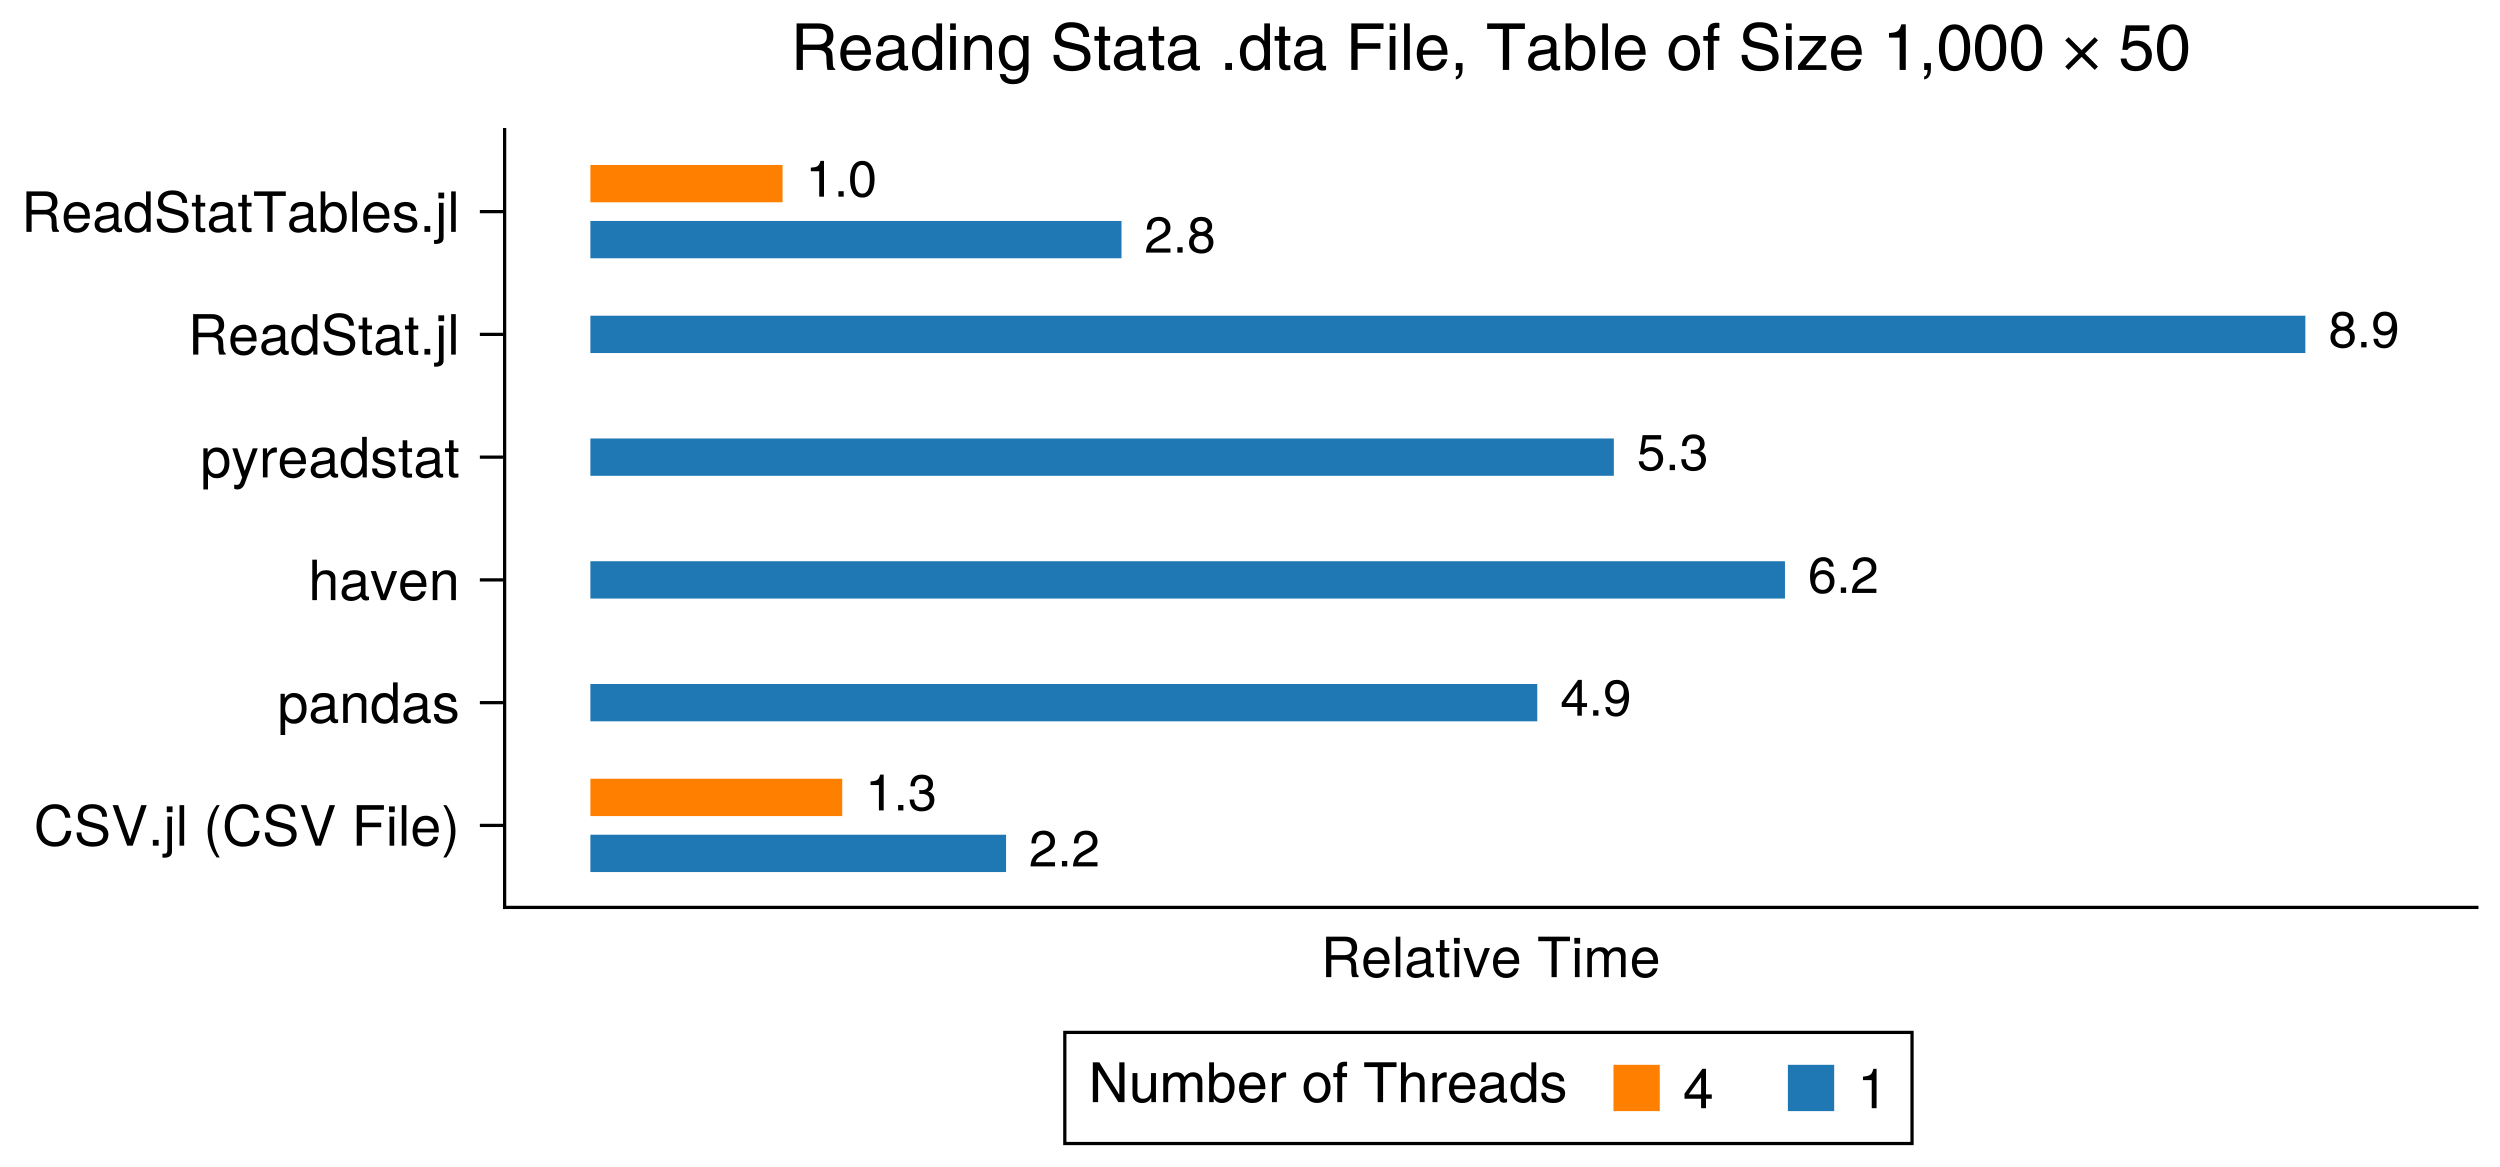 <?xml version="1.0" encoding="UTF-8"?>
<svg xmlns="http://www.w3.org/2000/svg" xmlns:xlink="http://www.w3.org/1999/xlink" width="540" height="252" viewBox="0 0 540 252">
<defs>
<g>
<g id="glyph-0-0-b6aea218">
<path d="M 8.141 0 C 8.141 0 6.797 0 6.797 0 C 6.641 -0.359 6.531 -0.891 6.547 -1.422 C 6.547 -1.422 6.547 -2.203 6.547 -2.203 C 6.562 -3.281 6.094 -3.766 5.109 -3.766 C 5.109 -3.766 2.234 -3.766 2.234 -3.766 C 2.234 -3.766 2.234 0 2.234 0 C 2.234 0 1.109 0 1.109 0 C 1.109 0 1.109 -8.75 1.109 -8.75 C 1.109 -8.75 5.141 -8.75 5.141 -8.75 C 6.859 -8.75 7.812 -7.922 7.812 -6.406 C 7.812 -5.406 7.422 -4.797 6.438 -4.312 C 7.375 -3.906 7.594 -3.484 7.625 -2.047 C 7.625 -0.875 7.734 -0.562 8.141 -0.281 C 8.141 -0.281 8.141 0 8.141 0 Z M 6.641 -6.25 C 6.641 -7.234 6.188 -7.766 4.938 -7.766 C 4.938 -7.766 2.234 -7.766 2.234 -7.766 C 2.234 -7.766 2.234 -4.75 2.234 -4.75 C 2.234 -4.75 4.938 -4.75 4.938 -4.75 C 6.125 -4.75 6.641 -5.219 6.641 -6.25 Z M 6.641 -6.25 "/>
</g>
<g id="glyph-1-0-b6aea218">
<path d="M 6.156 -2.859 C 6.156 -2.859 1.531 -2.859 1.531 -2.859 C 1.547 -1.422 2.328 -0.75 3.375 -0.75 C 4.172 -0.75 4.734 -1.078 5.016 -1.906 C 5.016 -1.906 6.031 -1.906 6.031 -1.906 C 5.766 -0.641 4.781 0.188 3.344 0.188 C 1.578 0.188 0.484 -1.047 0.484 -3.109 C 0.484 -5.172 1.609 -6.469 3.359 -6.469 C 4.531 -6.469 5.5 -5.844 5.906 -4.812 C 6.078 -4.344 6.156 -3.766 6.156 -2.859 Z M 5.094 -3.75 C 5.094 -4.734 4.328 -5.547 3.344 -5.547 C 2.344 -5.547 1.625 -4.781 1.547 -3.672 C 1.547 -3.672 5.078 -3.672 5.078 -3.672 C 5.094 -3.703 5.094 -3.75 5.094 -3.75 Z M 5.094 -3.75 "/>
</g>
<g id="glyph-1-1-b6aea218">
<path d="M 1.812 0 C 1.812 0 0.812 0 0.812 0 C 0.812 0 0.812 -8.75 0.812 -8.75 C 0.812 -8.75 1.812 -8.75 1.812 -8.75 C 1.812 -8.75 1.812 0 1.812 0 Z M 1.812 0 "/>
</g>
<g id="glyph-1-2-b6aea218">
<path d="M 6.422 -0.031 C 6.094 0.062 5.938 0.078 5.734 0.078 C 5.25 0.078 4.812 -0.266 4.703 -0.75 C 4.156 -0.156 3.375 0.188 2.562 0.188 C 1.297 0.188 0.5 -0.484 0.5 -1.625 C 0.5 -2.406 0.875 -2.969 1.609 -3.266 C 1.984 -3.422 2.203 -3.469 3.625 -3.641 C 4.422 -3.75 4.672 -3.922 4.672 -4.344 C 4.672 -4.344 4.672 -4.609 4.672 -4.609 C 4.672 -5.203 4.156 -5.547 3.266 -5.547 C 2.328 -5.547 1.875 -5.203 1.781 -4.422 C 1.781 -4.422 0.781 -4.422 0.781 -4.422 C 0.844 -5.875 1.781 -6.469 3.297 -6.469 C 4.844 -6.469 5.656 -5.875 5.656 -4.75 C 5.656 -4.75 5.656 -1.25 5.656 -1.25 C 5.656 -0.938 5.859 -0.75 6.203 -0.75 C 6.266 -0.75 6.312 -0.75 6.422 -0.781 C 6.422 -0.781 6.422 -0.031 6.422 -0.031 Z M 4.672 -2.172 C 4.672 -2.172 4.672 -3.109 4.672 -3.109 C 4.328 -2.953 4.109 -2.906 3.062 -2.766 C 1.984 -2.609 1.547 -2.312 1.547 -1.656 C 1.547 -0.969 2 -0.703 2.781 -0.703 C 3.75 -0.703 4.672 -1.266 4.672 -2.172 Z M 4.672 -2.172 "/>
</g>
<g id="glyph-1-3-b6aea218">
<path d="M 3.047 0 C 2.719 0.062 2.469 0.078 2.234 0.078 C 1.453 0.078 1.016 -0.281 1.016 -0.906 C 1.016 -0.906 1.016 -5.469 1.016 -5.469 C 1.016 -5.469 0.172 -5.469 0.172 -5.469 C 0.172 -5.469 0.172 -6.281 0.172 -6.281 C 0.172 -6.281 1.016 -6.281 1.016 -6.281 C 1.016 -6.281 1.016 -8.016 1.016 -8.016 C 1.016 -8.016 2.016 -8.016 2.016 -8.016 C 2.016 -8.016 2.016 -6.281 2.016 -6.281 C 2.016 -6.281 3.047 -6.281 3.047 -6.281 C 3.047 -6.281 3.047 -5.469 3.047 -5.469 C 3.047 -5.469 2.016 -5.469 2.016 -5.469 C 2.016 -5.469 2.016 -1.359 2.016 -1.359 C 2.016 -0.906 2.141 -0.797 2.562 -0.797 C 2.766 -0.797 2.922 -0.797 3.047 -0.844 C 3.047 -0.844 3.047 0 3.047 0 Z M 3.047 0 "/>
</g>
<g id="glyph-1-4-b6aea218">
<path d="M 1.844 0 C 1.844 0 0.844 0 0.844 0 C 0.844 0 0.844 -6.281 0.844 -6.281 C 0.844 -6.281 1.844 -6.281 1.844 -6.281 C 1.844 -6.281 1.844 0 1.844 0 Z M 1.969 -7.234 C 1.969 -7.234 0.719 -7.234 0.719 -7.234 C 0.719 -7.234 0.719 -8.484 0.719 -8.484 C 0.719 -8.484 1.969 -8.484 1.969 -8.484 C 1.969 -8.484 1.969 -7.234 1.969 -7.234 Z M 1.969 -7.234 "/>
</g>
<g id="glyph-1-5-b6aea218">
<path d="M 5.828 -6.281 C 5.828 -6.281 3.422 0 3.422 0 C 3.422 0 2.328 0 2.328 0 C 2.328 0 0.125 -6.281 0.125 -6.281 C 0.125 -6.281 1.25 -6.281 1.25 -6.281 C 1.25 -6.281 2.922 -1.188 2.922 -1.188 C 2.922 -1.188 4.703 -6.281 4.703 -6.281 C 4.703 -6.281 5.828 -6.281 5.828 -6.281 Z M 5.828 -6.281 "/>
</g>
<g id="glyph-1-6-b6aea218">
</g>
<g id="glyph-1-7-b6aea218">
<path d="M 7.109 -7.766 C 7.109 -7.766 4.25 -7.766 4.25 -7.766 C 4.25 -7.766 4.25 0 4.25 0 C 4.25 0 3.125 0 3.125 0 C 3.125 0 3.125 -7.766 3.125 -7.766 C 3.125 -7.766 0.25 -7.766 0.25 -7.766 C 0.25 -7.766 0.25 -8.75 0.25 -8.75 C 0.25 -8.75 7.109 -8.75 7.109 -8.75 C 7.109 -8.75 7.109 -7.766 7.109 -7.766 Z M 7.109 -7.766 "/>
</g>
<g id="glyph-1-8-b6aea218">
<path d="M 9.125 0 C 9.125 0 8.125 0 8.125 0 C 8.125 0 8.125 -4.328 8.125 -4.328 C 8.125 -5.125 7.703 -5.594 6.969 -5.594 C 6.156 -5.594 5.484 -4.859 5.484 -3.953 C 5.484 -3.953 5.484 0 5.484 0 C 5.484 0 4.484 0 4.484 0 C 4.484 0 4.484 -4.328 4.484 -4.328 C 4.484 -5.141 4.062 -5.594 3.328 -5.594 C 2.516 -5.594 1.844 -4.859 1.844 -3.953 C 1.844 -3.953 1.844 0 1.844 0 C 1.844 0 0.859 0 0.859 0 C 0.859 0 0.859 -6.281 0.859 -6.281 C 0.859 -6.281 1.766 -6.281 1.766 -6.281 C 1.766 -6.281 1.766 -5.406 1.766 -5.406 C 2.297 -6.156 2.859 -6.469 3.703 -6.469 C 4.516 -6.469 5.016 -6.188 5.391 -5.516 C 5.969 -6.219 6.484 -6.469 7.312 -6.469 C 8.5 -6.469 9.125 -5.844 9.125 -4.719 C 9.125 -4.719 9.125 0 9.125 0 Z M 9.125 0 "/>
</g>
<g id="glyph-1-9-b6aea218">
<path d="M 8.141 0 C 8.141 0 6.797 0 6.797 0 C 6.641 -0.359 6.531 -0.891 6.547 -1.422 C 6.547 -1.422 6.547 -2.203 6.547 -2.203 C 6.562 -3.281 6.094 -3.766 5.109 -3.766 C 5.109 -3.766 2.234 -3.766 2.234 -3.766 C 2.234 -3.766 2.234 0 2.234 0 C 2.234 0 1.109 0 1.109 0 C 1.109 0 1.109 -8.75 1.109 -8.75 C 1.109 -8.75 5.141 -8.75 5.141 -8.75 C 6.859 -8.75 7.812 -7.922 7.812 -6.406 C 7.812 -5.406 7.422 -4.797 6.438 -4.312 C 7.375 -3.906 7.594 -3.484 7.625 -2.047 C 7.625 -0.875 7.734 -0.562 8.141 -0.281 C 8.141 -0.281 8.141 0 8.141 0 Z M 6.641 -6.25 C 6.641 -7.234 6.188 -7.766 4.938 -7.766 C 4.938 -7.766 2.234 -7.766 2.234 -7.766 C 2.234 -7.766 2.234 -4.75 2.234 -4.75 C 2.234 -4.75 4.938 -4.75 4.938 -4.75 C 6.125 -4.75 6.641 -5.219 6.641 -6.25 Z M 6.641 -6.25 "/>
</g>
<g id="glyph-1-10-b6aea218">
<path d="M 5.938 0 C 5.938 0 5.047 0 5.047 0 C 5.047 0 5.047 -0.922 5.047 -0.922 C 4.516 -0.141 3.906 0.188 3.047 0.188 C 1.359 0.188 0.312 -1.078 0.312 -3.203 C 0.312 -5.203 1.375 -6.469 3.016 -6.469 C 3.859 -6.469 4.531 -6.125 4.938 -5.5 C 4.938 -5.5 4.938 -8.75 4.938 -8.75 C 4.938 -8.75 5.938 -8.75 5.938 -8.75 C 5.938 -8.75 5.938 0 5.938 0 Z M 4.938 -3.125 C 4.938 -4.578 4.266 -5.531 3.188 -5.531 C 2.094 -5.531 1.359 -4.609 1.359 -3.141 C 1.359 -1.688 2.094 -0.75 3.188 -0.75 C 4.25 -0.75 4.938 -1.672 4.938 -3.125 Z M 4.938 -3.125 "/>
</g>
<g id="glyph-1-11-b6aea218">
<path d="M 7.453 -2.406 C 7.453 -0.844 6.25 0.219 4.031 0.219 C 1.969 0.219 0.578 -0.781 0.578 -2.844 C 0.578 -2.844 1.625 -2.844 1.625 -2.844 C 1.625 -1.594 2.453 -0.766 4.109 -0.766 C 5.609 -0.766 6.344 -1.328 6.344 -2.297 C 6.344 -2.969 5.828 -3.422 4.734 -3.703 C 4.734 -3.703 2.562 -4.281 2.562 -4.281 C 1.406 -4.578 0.844 -5.25 0.844 -6.328 C 0.844 -7.906 2.031 -8.969 3.953 -8.969 C 5.969 -8.969 7.156 -7.969 7.156 -6.25 C 7.156 -6.25 6.094 -6.25 6.094 -6.25 C 6.094 -7.391 5.297 -8.031 3.906 -8.031 C 2.734 -8.031 1.953 -7.375 1.953 -6.484 C 1.953 -5.812 2.344 -5.453 3.391 -5.188 C 3.391 -5.188 5.594 -4.594 5.594 -4.594 C 6.781 -4.266 7.453 -3.484 7.453 -2.406 Z M 7.453 -2.406 "/>
</g>
<g id="glyph-1-12-b6aea218">
<path d="M 5.516 -1.766 C 5.516 -0.547 4.5 0.188 2.922 0.188 C 1.266 0.188 0.453 -0.469 0.406 -1.922 C 0.406 -1.922 1.469 -1.922 1.469 -1.922 C 1.594 -0.953 2.094 -0.75 3 -0.75 C 3.875 -0.75 4.469 -1.094 4.469 -1.688 C 4.469 -2.141 4.188 -2.344 3.484 -2.516 C 3.484 -2.516 2.562 -2.734 2.562 -2.734 C 1.062 -3.094 0.562 -3.562 0.562 -4.547 C 0.562 -5.719 1.516 -6.469 2.969 -6.469 C 4.422 -6.469 5.25 -5.766 5.25 -4.531 C 5.25 -4.531 4.203 -4.531 4.203 -4.531 C 4.172 -5.203 3.75 -5.547 2.938 -5.547 C 2.125 -5.547 1.609 -5.172 1.609 -4.594 C 1.609 -4.156 1.953 -3.891 2.766 -3.703 C 2.766 -3.703 3.734 -3.469 3.734 -3.469 C 4.984 -3.172 5.516 -2.703 5.516 -1.766 Z M 5.516 -1.766 "/>
</g>
<g id="glyph-1-13-b6aea218">
<path d="M 2.297 0 C 2.297 0 1.047 0 1.047 0 C 1.047 0 1.047 -1.25 1.047 -1.25 C 1.047 -1.25 2.297 -1.25 2.297 -1.25 C 2.297 -1.25 2.297 0 2.297 0 Z M 2.297 0 "/>
</g>
<g id="glyph-1-14-b6aea218">
<path d="M 1.844 1.312 C 1.844 2.156 1.25 2.609 0.125 2.609 C -0.031 2.609 -0.094 2.609 -0.219 2.578 C -0.219 2.578 -0.219 1.734 -0.219 1.734 C -0.219 1.734 0.031 1.734 0.031 1.734 C 0.641 1.781 0.844 1.516 0.844 0.906 C 0.844 0.906 0.844 -6.281 0.844 -6.281 C 0.844 -6.281 1.844 -6.281 1.844 -6.281 C 1.844 -6.281 1.844 1.312 1.844 1.312 Z M 1.969 -7.234 C 1.969 -7.234 0.719 -7.234 0.719 -7.234 C 0.719 -7.234 0.719 -8.484 0.719 -8.484 C 0.719 -8.484 1.969 -8.484 1.969 -8.484 C 1.969 -8.484 1.969 -7.234 1.969 -7.234 Z M 1.969 -7.234 "/>
</g>
<g id="glyph-1-15-b6aea218">
<path d="M 3.859 -5.406 C 2.297 -5.391 1.844 -4.688 1.844 -3.266 C 1.844 -3.266 1.844 0 1.844 0 C 1.844 0 0.844 0 0.844 0 C 0.844 0 0.844 -6.281 0.844 -6.281 C 0.844 -6.281 1.75 -6.281 1.75 -6.281 C 1.75 -6.281 1.75 -5.141 1.75 -5.141 C 2.328 -6.078 2.812 -6.469 3.469 -6.469 C 3.594 -6.469 3.688 -6.453 3.859 -6.438 C 3.859 -6.438 3.859 -5.406 3.859 -5.406 Z M 3.859 -5.406 "/>
</g>
<g id="glyph-1-16-b6aea218">
<path d="M 5.828 0 C 5.828 0 4.844 0 4.844 0 C 4.844 0 4.844 -4.359 4.844 -4.359 C 4.844 -5.188 4.25 -5.594 3.547 -5.594 C 2.516 -5.594 1.844 -4.75 1.844 -3.469 C 1.844 -3.469 1.844 0 1.844 0 C 1.844 0 0.844 0 0.844 0 C 0.844 0 0.844 -8.75 0.844 -8.75 C 0.844 -8.75 1.844 -8.75 1.844 -8.75 C 1.844 -8.75 1.844 -5.422 1.844 -5.422 C 2.422 -6.188 2.969 -6.469 3.859 -6.469 C 5.078 -6.469 5.828 -5.812 5.828 -4.75 C 5.828 -4.75 5.828 0 5.828 0 Z M 5.828 0 "/>
</g>
<g id="glyph-1-17-b6aea218">
<path d="M 5.844 0 C 5.844 0 4.844 0 4.844 0 C 4.844 0 4.844 -4.359 4.844 -4.359 C 4.844 -5.109 4.344 -5.594 3.547 -5.594 C 2.531 -5.594 1.844 -4.75 1.844 -3.469 C 1.844 -3.469 1.844 0 1.844 0 C 1.844 0 0.844 0 0.844 0 C 0.844 0 0.844 -6.281 0.844 -6.281 C 0.844 -6.281 1.766 -6.281 1.766 -6.281 C 1.766 -6.281 1.766 -5.234 1.766 -5.234 C 2.312 -6.109 2.922 -6.469 3.859 -6.469 C 5.062 -6.469 5.844 -5.797 5.844 -4.75 C 5.844 -4.75 5.844 0 5.844 0 Z M 5.844 0 "/>
</g>
<g id="glyph-1-18-b6aea218">
<path d="M 6.281 -3.078 C 6.281 -1.078 5.203 0.188 3.594 0.188 C 2.766 0.188 2.188 -0.109 1.656 -0.75 C 1.656 -0.75 1.656 2.609 1.656 2.609 C 1.656 2.609 0.656 2.609 0.656 2.609 C 0.656 2.609 0.656 -6.281 0.656 -6.281 C 0.656 -6.281 1.578 -6.281 1.578 -6.281 C 1.578 -6.281 1.578 -5.344 1.578 -5.344 C 2.047 -6.078 2.719 -6.469 3.578 -6.469 C 5.25 -6.469 6.281 -5.203 6.281 -3.078 Z M 5.234 -3.109 C 5.234 -4.609 4.516 -5.531 3.406 -5.531 C 2.359 -5.531 1.656 -4.578 1.656 -3.094 C 1.656 -1.625 2.359 -0.75 3.406 -0.75 C 4.5 -0.75 5.234 -1.688 5.234 -3.109 Z M 5.234 -3.109 "/>
</g>
<g id="glyph-1-19-b6aea218">
<path d="M 3.484 2.547 C 3.484 2.547 2.828 2.547 2.828 2.547 C 1.625 0.969 0.875 -1.219 0.875 -3.109 C 0.875 -4.984 1.625 -7.172 2.828 -8.75 C 2.828 -8.75 3.484 -8.75 3.484 -8.75 C 2.438 -7.047 1.844 -5.016 1.844 -3.109 C 1.844 -1.188 2.438 0.828 3.484 2.547 Z M 3.484 2.547 "/>
</g>
<g id="glyph-1-20-b6aea218">
<path d="M 8.125 -3.188 C 7.859 -0.906 6.656 0.219 4.531 0.219 C 1.953 0.219 0.578 -1.719 0.578 -4.266 C 0.578 -6.828 1.922 -8.969 4.578 -8.969 C 6.484 -8.969 7.594 -7.953 7.938 -6.031 C 7.938 -6.031 6.797 -6.031 6.797 -6.031 C 6.531 -7.375 5.812 -7.984 4.438 -7.984 C 2.75 -7.984 1.688 -6.531 1.688 -4.281 C 1.688 -2.094 2.797 -0.766 4.531 -0.766 C 6.016 -0.766 6.703 -1.531 6.969 -3.188 C 6.969 -3.188 8.125 -3.188 8.125 -3.188 Z M 8.125 -3.188 "/>
</g>
<g id="glyph-1-21-b6aea218">
<path d="M 7.734 -8.75 C 7.734 -8.75 4.703 0 4.703 0 C 4.703 0 3.5 0 3.5 0 C 3.5 0 0.359 -8.75 0.359 -8.75 C 0.359 -8.75 1.562 -8.75 1.562 -8.75 C 1.562 -8.75 4.125 -1.344 4.125 -1.344 C 4.125 -1.344 6.547 -8.75 6.547 -8.75 C 6.547 -8.75 7.734 -8.75 7.734 -8.75 Z M 7.734 -8.75 "/>
</g>
<g id="glyph-1-22-b6aea218">
<path d="M 6.953 -7.766 C 6.953 -7.766 2.203 -7.766 2.203 -7.766 C 2.203 -7.766 2.203 -4.969 2.203 -4.969 C 2.203 -4.969 6.375 -4.969 6.375 -4.969 C 6.375 -4.969 6.375 -3.984 6.375 -3.984 C 6.375 -3.984 2.203 -3.984 2.203 -3.984 C 2.203 -3.984 2.203 0 2.203 0 C 2.203 0 1.078 0 1.078 0 C 1.078 0 1.078 -8.75 1.078 -8.75 C 1.078 -8.75 6.953 -8.75 6.953 -8.75 C 6.953 -8.75 6.953 -7.766 6.953 -7.766 Z M 6.953 -7.766 "/>
</g>
<g id="glyph-1-23-b6aea218">
<path d="M 3.078 -3.094 C 3.078 -1.219 2.312 0.969 1.109 2.547 C 1.109 2.547 0.453 2.547 0.453 2.547 C 1.516 0.844 2.094 -1.188 2.094 -3.094 C 2.094 -5.016 1.516 -7.031 0.453 -8.75 C 0.453 -8.75 1.109 -8.75 1.109 -8.75 C 2.312 -7.172 3.078 -4.984 3.078 -3.094 Z M 3.078 -3.094 "/>
</g>
<g id="glyph-2-0-b6aea218">
<path d="M 6.156 -2.859 C 6.156 -2.859 1.531 -2.859 1.531 -2.859 C 1.547 -1.422 2.328 -0.75 3.375 -0.75 C 4.172 -0.75 4.734 -1.078 5.016 -1.906 C 5.016 -1.906 6.031 -1.906 6.031 -1.906 C 5.766 -0.641 4.781 0.188 3.344 0.188 C 1.578 0.188 0.484 -1.047 0.484 -3.109 C 0.484 -5.172 1.609 -6.469 3.359 -6.469 C 4.531 -6.469 5.5 -5.844 5.906 -4.812 C 6.078 -4.344 6.156 -3.766 6.156 -2.859 Z M 5.094 -3.75 C 5.094 -4.734 4.328 -5.547 3.344 -5.547 C 2.344 -5.547 1.625 -4.781 1.547 -3.672 C 1.547 -3.672 5.078 -3.672 5.078 -3.672 C 5.094 -3.703 5.094 -3.75 5.094 -3.75 Z M 5.094 -3.75 "/>
</g>
<g id="glyph-2-1-b6aea218">
<path d="M 8.125 -3.188 C 7.859 -0.906 6.656 0.219 4.531 0.219 C 1.953 0.219 0.578 -1.719 0.578 -4.266 C 0.578 -6.828 1.922 -8.969 4.578 -8.969 C 6.484 -8.969 7.594 -7.953 7.938 -6.031 C 7.938 -6.031 6.797 -6.031 6.797 -6.031 C 6.531 -7.375 5.812 -7.984 4.438 -7.984 C 2.75 -7.984 1.688 -6.531 1.688 -4.281 C 1.688 -2.094 2.797 -0.766 4.531 -0.766 C 6.016 -0.766 6.703 -1.531 6.969 -3.188 C 6.969 -3.188 8.125 -3.188 8.125 -3.188 Z M 8.125 -3.188 "/>
</g>
<g id="glyph-2-2-b6aea218">
<path d="M 7.453 -2.406 C 7.453 -0.844 6.25 0.219 4.031 0.219 C 1.969 0.219 0.578 -0.781 0.578 -2.844 C 0.578 -2.844 1.625 -2.844 1.625 -2.844 C 1.625 -1.594 2.453 -0.766 4.109 -0.766 C 5.609 -0.766 6.344 -1.328 6.344 -2.297 C 6.344 -2.969 5.828 -3.422 4.734 -3.703 C 4.734 -3.703 2.562 -4.281 2.562 -4.281 C 1.406 -4.578 0.844 -5.25 0.844 -6.328 C 0.844 -7.906 2.031 -8.969 3.953 -8.969 C 5.969 -8.969 7.156 -7.969 7.156 -6.25 C 7.156 -6.25 6.094 -6.25 6.094 -6.25 C 6.094 -7.391 5.297 -8.031 3.906 -8.031 C 2.734 -8.031 1.953 -7.375 1.953 -6.484 C 1.953 -5.812 2.344 -5.453 3.391 -5.188 C 3.391 -5.188 5.594 -4.594 5.594 -4.594 C 6.781 -4.266 7.453 -3.484 7.453 -2.406 Z M 7.453 -2.406 "/>
</g>
<g id="glyph-3-0-b6aea218">
<path d="M 7.109 -7.766 C 7.109 -7.766 4.25 -7.766 4.25 -7.766 C 4.25 -7.766 4.25 0 4.25 0 C 4.25 0 3.125 0 3.125 0 C 3.125 0 3.125 -7.766 3.125 -7.766 C 3.125 -7.766 0.25 -7.766 0.25 -7.766 C 0.25 -7.766 0.25 -8.75 0.25 -8.75 C 0.25 -8.75 7.109 -8.75 7.109 -8.75 C 7.109 -8.75 7.109 -7.766 7.109 -7.766 Z M 7.109 -7.766 "/>
</g>
<g id="glyph-4-0-b6aea218">
<path d="M 6.422 -0.031 C 6.094 0.062 5.938 0.078 5.734 0.078 C 5.25 0.078 4.812 -0.266 4.703 -0.75 C 4.156 -0.156 3.375 0.188 2.562 0.188 C 1.297 0.188 0.5 -0.484 0.5 -1.625 C 0.5 -2.406 0.875 -2.969 1.609 -3.266 C 1.984 -3.422 2.203 -3.469 3.625 -3.641 C 4.422 -3.75 4.672 -3.922 4.672 -4.344 C 4.672 -4.344 4.672 -4.609 4.672 -4.609 C 4.672 -5.203 4.156 -5.547 3.266 -5.547 C 2.328 -5.547 1.875 -5.203 1.781 -4.422 C 1.781 -4.422 0.781 -4.422 0.781 -4.422 C 0.844 -5.875 1.781 -6.469 3.297 -6.469 C 4.844 -6.469 5.656 -5.875 5.656 -4.75 C 5.656 -4.75 5.656 -1.25 5.656 -1.25 C 5.656 -0.938 5.859 -0.75 6.203 -0.75 C 6.266 -0.75 6.312 -0.75 6.422 -0.781 C 6.422 -0.781 6.422 -0.031 6.422 -0.031 Z M 4.672 -2.172 C 4.672 -2.172 4.672 -3.109 4.672 -3.109 C 4.328 -2.953 4.109 -2.906 3.062 -2.766 C 1.984 -2.609 1.547 -2.312 1.547 -1.656 C 1.547 -0.969 2 -0.703 2.781 -0.703 C 3.75 -0.703 4.672 -1.266 4.672 -2.172 Z M 4.672 -2.172 "/>
</g>
<g id="glyph-5-0-b6aea218">
<path d="M 6.281 -3.219 C 6.281 -1.172 5.203 0.188 3.547 0.188 C 2.656 0.188 2.031 -0.172 1.547 -0.906 C 1.547 -0.906 1.547 0 1.547 0 C 1.547 0 0.641 0 0.641 0 C 0.641 0 0.641 -8.75 0.641 -8.75 C 0.641 -8.75 1.641 -8.75 1.641 -8.75 C 1.641 -8.75 1.641 -5.438 1.641 -5.438 C 2.109 -6.141 2.719 -6.469 3.594 -6.469 C 5.25 -6.469 6.281 -5.25 6.281 -3.219 Z M 5.234 -3.156 C 5.234 -4.562 4.516 -5.531 3.391 -5.531 C 2.344 -5.578 1.641 -4.625 1.641 -3.141 C 1.641 -1.719 2.344 -0.75 3.391 -0.75 C 4.484 -0.75 5.234 -1.734 5.234 -3.156 Z M 5.234 -3.156 "/>
</g>
<g id="glyph-5-1-b6aea218">
<path d="M 6.156 -2.859 C 6.156 -2.859 1.531 -2.859 1.531 -2.859 C 1.547 -1.422 2.328 -0.75 3.375 -0.75 C 4.172 -0.75 4.734 -1.078 5.016 -1.906 C 5.016 -1.906 6.031 -1.906 6.031 -1.906 C 5.766 -0.641 4.781 0.188 3.344 0.188 C 1.578 0.188 0.484 -1.047 0.484 -3.109 C 0.484 -5.172 1.609 -6.469 3.359 -6.469 C 4.531 -6.469 5.5 -5.844 5.906 -4.812 C 6.078 -4.344 6.156 -3.766 6.156 -2.859 Z M 5.094 -3.75 C 5.094 -4.734 4.328 -5.547 3.344 -5.547 C 2.344 -5.547 1.625 -4.781 1.547 -3.672 C 1.547 -3.672 5.078 -3.672 5.078 -3.672 C 5.094 -3.703 5.094 -3.75 5.094 -3.75 Z M 5.094 -3.75 "/>
</g>
<g id="glyph-5-2-b6aea218">
<path d="M 5.516 -1.766 C 5.516 -0.547 4.5 0.188 2.922 0.188 C 1.266 0.188 0.453 -0.469 0.406 -1.922 C 0.406 -1.922 1.469 -1.922 1.469 -1.922 C 1.594 -0.953 2.094 -0.75 3 -0.75 C 3.875 -0.75 4.469 -1.094 4.469 -1.688 C 4.469 -2.141 4.188 -2.344 3.484 -2.516 C 3.484 -2.516 2.562 -2.734 2.562 -2.734 C 1.062 -3.094 0.562 -3.562 0.562 -4.547 C 0.562 -5.719 1.516 -6.469 2.969 -6.469 C 4.422 -6.469 5.25 -5.766 5.25 -4.531 C 5.25 -4.531 4.203 -4.531 4.203 -4.531 C 4.172 -5.203 3.75 -5.547 2.938 -5.547 C 2.125 -5.547 1.609 -5.172 1.609 -4.594 C 1.609 -4.156 1.953 -3.891 2.766 -3.703 C 2.766 -3.703 3.734 -3.469 3.734 -3.469 C 4.984 -3.172 5.516 -2.703 5.516 -1.766 Z M 5.516 -1.766 "/>
</g>
<g id="glyph-6-0-b6aea218">
<path d="M 8.141 0 C 8.141 0 6.797 0 6.797 0 C 6.641 -0.359 6.531 -0.891 6.547 -1.422 C 6.547 -1.422 6.547 -2.203 6.547 -2.203 C 6.562 -3.281 6.094 -3.766 5.109 -3.766 C 5.109 -3.766 2.234 -3.766 2.234 -3.766 C 2.234 -3.766 2.234 0 2.234 0 C 2.234 0 1.109 0 1.109 0 C 1.109 0 1.109 -8.75 1.109 -8.75 C 1.109 -8.75 5.141 -8.75 5.141 -8.75 C 6.859 -8.75 7.812 -7.922 7.812 -6.406 C 7.812 -5.406 7.422 -4.797 6.438 -4.312 C 7.375 -3.906 7.594 -3.484 7.625 -2.047 C 7.625 -0.875 7.734 -0.562 8.141 -0.281 C 8.141 -0.281 8.141 0 8.141 0 Z M 6.641 -6.25 C 6.641 -7.234 6.188 -7.766 4.938 -7.766 C 4.938 -7.766 2.234 -7.766 2.234 -7.766 C 2.234 -7.766 2.234 -4.75 2.234 -4.75 C 2.234 -4.75 4.938 -4.75 4.938 -4.75 C 6.125 -4.75 6.641 -5.219 6.641 -6.25 Z M 6.641 -6.25 "/>
</g>
<g id="glyph-6-1-b6aea218">
<path d="M 6.281 -3.078 C 6.281 -1.078 5.203 0.188 3.594 0.188 C 2.766 0.188 2.188 -0.109 1.656 -0.75 C 1.656 -0.75 1.656 2.609 1.656 2.609 C 1.656 2.609 0.656 2.609 0.656 2.609 C 0.656 2.609 0.656 -6.281 0.656 -6.281 C 0.656 -6.281 1.578 -6.281 1.578 -6.281 C 1.578 -6.281 1.578 -5.344 1.578 -5.344 C 2.047 -6.078 2.719 -6.469 3.578 -6.469 C 5.25 -6.469 6.281 -5.203 6.281 -3.078 Z M 5.234 -3.109 C 5.234 -4.609 4.516 -5.531 3.406 -5.531 C 2.359 -5.531 1.656 -4.578 1.656 -3.094 C 1.656 -1.625 2.359 -0.75 3.406 -0.75 C 4.5 -0.75 5.234 -1.688 5.234 -3.109 Z M 5.234 -3.109 "/>
</g>
<g id="glyph-6-2-b6aea218">
<path d="M 5.734 -6.281 C 5.734 -6.281 2.938 1.312 2.938 1.312 C 2.609 2.219 2.031 2.609 1.312 2.609 C 1.062 2.609 0.859 2.562 0.641 2.453 C 0.641 2.453 0.641 1.562 0.641 1.562 C 0.859 1.609 1.031 1.625 1.172 1.625 C 1.609 1.625 1.812 1.469 1.984 1.016 C 1.984 1.016 2.359 0.031 2.359 0.031 C 2.359 0.031 0.234 -6.281 0.234 -6.281 C 0.234 -6.281 1.312 -6.281 1.312 -6.281 C 1.312 -6.281 2.922 -1.391 2.922 -1.391 C 2.922 -1.391 4.656 -6.281 4.656 -6.281 C 4.656 -6.281 5.734 -6.281 5.734 -6.281 Z M 5.734 -6.281 "/>
</g>
<g id="glyph-7-0-b6aea218">
<path d="M 7.734 -8.75 C 7.734 -8.75 4.703 0 4.703 0 C 4.703 0 3.5 0 3.5 0 C 3.5 0 0.359 -8.75 0.359 -8.75 C 0.359 -8.75 1.562 -8.75 1.562 -8.75 C 1.562 -8.75 4.125 -1.344 4.125 -1.344 C 4.125 -1.344 6.547 -8.75 6.547 -8.75 C 6.547 -8.75 7.734 -8.75 7.734 -8.75 Z M 7.734 -8.75 "/>
</g>
<g id="glyph-8-0-b6aea218">
<path d="M 7.453 -2.406 C 7.453 -0.844 6.25 0.219 4.031 0.219 C 1.969 0.219 0.578 -0.781 0.578 -2.844 C 0.578 -2.844 1.625 -2.844 1.625 -2.844 C 1.625 -1.594 2.453 -0.766 4.109 -0.766 C 5.609 -0.766 6.344 -1.328 6.344 -2.297 C 6.344 -2.969 5.828 -3.422 4.734 -3.703 C 4.734 -3.703 2.562 -4.281 2.562 -4.281 C 1.406 -4.578 0.844 -5.25 0.844 -6.328 C 0.844 -7.906 2.031 -8.969 3.953 -8.969 C 5.969 -8.969 7.156 -7.969 7.156 -6.25 C 7.156 -6.25 6.094 -6.25 6.094 -6.25 C 6.094 -7.391 5.297 -8.031 3.906 -8.031 C 2.734 -8.031 1.953 -7.375 1.953 -6.484 C 1.953 -5.812 2.344 -5.453 3.391 -5.188 C 3.391 -5.188 5.594 -4.594 5.594 -4.594 C 6.781 -4.266 7.453 -3.484 7.453 -2.406 Z M 7.453 -2.406 "/>
</g>
<g id="glyph-9-0-b6aea218">
<path d="M 1.812 0 C 1.812 0 0.812 0 0.812 0 C 0.812 0 0.812 -8.75 0.812 -8.75 C 0.812 -8.75 1.812 -8.75 1.812 -8.75 C 1.812 -8.75 1.812 0 1.812 0 Z M 1.812 0 "/>
</g>
<g id="glyph-10-0-b6aea218">
<path d="M 2.594 -4.312 L 5.875 -4.312 C 7.5 -4.312 7.672 -3.344 7.672 -2.516 C 7.672 -2.141 7.719 -0.609 7.906 0 L 9.578 0 L 9.578 -0.219 C 9.156 -0.469 9.094 -0.672 9.078 -1.234 L 8.984 -3.047 C 8.938 -4.453 8.359 -4.703 7.781 -4.938 C 8.422 -5.312 9.188 -5.859 9.188 -7.344 C 9.188 -9.484 7.531 -10.047 5.875 -10.047 L 1.234 -10.047 L 1.234 0 L 2.594 0 Z M 2.594 -8.891 L 5.984 -8.891 C 6.656 -8.891 7.781 -8.766 7.781 -7.203 C 7.781 -5.719 6.734 -5.469 5.734 -5.469 L 2.594 -5.469 Z M 2.594 -8.891 "/>
</g>
<g id="glyph-10-1-b6aea218">
<path d="M 2 -5.094 C 2.094 -5.656 2.281 -6.516 3.688 -6.516 C 4.844 -6.516 5.406 -6.094 5.406 -5.312 C 5.406 -4.594 5.047 -4.484 4.766 -4.453 L 2.734 -4.203 C 0.688 -3.953 0.5 -2.516 0.5 -1.906 C 0.5 -0.641 1.453 0.203 2.797 0.203 C 4.234 0.203 4.969 -0.469 5.453 -0.984 C 5.484 -0.422 5.656 0.141 6.75 0.141 C 7.031 0.141 7.203 0.062 7.422 0 L 7.422 -0.891 C 7.281 -0.875 7.125 -0.844 7.016 -0.844 C 6.766 -0.844 6.609 -0.969 6.609 -1.281 L 6.609 -5.484 C 6.609 -7.359 4.484 -7.531 3.891 -7.531 C 2.094 -7.531 0.922 -6.844 0.875 -5.094 Z M 5.375 -2.531 C 5.375 -1.547 4.25 -0.812 3.109 -0.812 C 2.188 -0.812 1.781 -1.281 1.781 -2.094 C 1.781 -3.016 2.75 -3.188 3.344 -3.281 C 4.875 -3.469 5.188 -3.578 5.375 -3.734 Z M 5.375 -2.531 "/>
</g>
<g id="glyph-10-2-b6aea218">
<path d="M 6.875 -4.984 C 6.875 -7.062 5.453 -7.531 4.312 -7.531 C 3.047 -7.531 2.359 -6.672 2.094 -6.281 L 2.078 -6.281 L 2.078 -7.328 L 0.906 -7.328 L 0.906 0 L 2.141 0 L 2.141 -3.984 C 2.141 -5.984 3.375 -6.422 4.078 -6.422 C 5.281 -6.422 5.641 -5.781 5.641 -4.516 L 5.641 0 L 6.875 0 Z M 6.875 -4.984 "/>
</g>
<g id="glyph-11-0-b6aea218">
<path d="M 5.891 -2.297 C 5.859 -1.75 5.172 -0.859 4 -0.859 C 2.594 -0.859 1.875 -1.734 1.875 -3.266 L 7.219 -3.266 C 7.219 -5.859 6.188 -7.531 4.078 -7.531 C 1.656 -7.531 0.562 -5.719 0.562 -3.453 C 0.562 -1.344 1.781 0.203 3.844 0.203 C 5.016 0.203 5.484 -0.062 5.828 -0.297 C 6.75 -0.906 7.078 -1.953 7.125 -2.297 Z M 1.875 -4.234 C 1.875 -5.375 2.766 -6.422 3.906 -6.422 C 5.406 -6.422 5.875 -5.375 5.953 -4.234 Z M 1.875 -4.234 "/>
</g>
<g id="glyph-11-1-b6aea218">
<path d="M 2.172 -7.328 L 0.938 -7.328 L 0.938 0 L 2.172 0 Z M 2.172 -8.656 L 2.172 -10.047 L 0.938 -10.047 L 0.938 -8.656 Z M 2.172 -8.656 "/>
</g>
<g id="glyph-11-2-b6aea218">
</g>
<g id="glyph-12-0-b6aea218">
<path d="M 6.984 -10.047 L 5.75 -10.047 L 5.75 -6.391 L 5.719 -6.281 C 5.438 -6.703 4.875 -7.531 3.547 -7.531 C 1.594 -7.531 0.484 -5.938 0.484 -3.875 C 0.484 -2.125 1.219 0.203 3.703 0.203 C 4.422 0.203 5.266 -0.016 5.797 -1.016 L 5.828 -1.016 L 5.828 0 L 6.984 0 Z M 1.766 -3.688 C 1.766 -4.625 1.859 -6.422 3.766 -6.422 C 5.547 -6.422 5.734 -4.516 5.734 -3.312 C 5.734 -1.375 4.516 -0.859 3.734 -0.859 C 2.391 -0.859 1.766 -2.078 1.766 -3.688 Z M 1.766 -3.688 "/>
</g>
<g id="glyph-12-1-b6aea218">
<path d="M 1.828 -3.688 C 1.828 -4.625 1.938 -6.422 3.844 -6.422 C 5.609 -6.422 5.812 -4.516 5.812 -3.312 C 5.812 -1.375 4.594 -0.859 3.812 -0.859 C 2.469 -0.859 1.828 -2.078 1.828 -3.688 Z M 6.984 -7.328 L 5.828 -7.328 L 5.828 -6.281 L 5.797 -6.281 C 5.5 -6.703 4.938 -7.531 3.609 -7.531 C 1.672 -7.531 0.562 -5.938 0.562 -3.875 C 0.562 -2.125 1.281 0.203 3.781 0.203 C 4.766 0.203 5.406 -0.25 5.719 -0.766 L 5.719 -0.828 L 5.75 -0.828 L 5.75 -0.516 C 5.75 0.344 5.797 2.062 3.672 2.062 C 3.375 2.062 2.234 2.062 2.016 0.891 L 0.781 0.891 C 1.016 2.844 2.719 3.078 3.578 3.078 C 6.969 3.078 6.984 0.453 6.984 -0.609 Z M 6.984 -7.328 "/>
</g>
<g id="glyph-12-2-b6aea218">
<path d="M 8.406 -7.109 C 8.344 -8.219 8 -10.312 4.484 -10.312 C 2.047 -10.312 1.016 -8.781 1.016 -7.203 C 1.016 -5.453 2.5 -5 3.156 -4.844 L 5.219 -4.375 C 6.875 -3.969 7.359 -3.641 7.359 -2.594 C 7.359 -1.141 5.719 -0.891 4.734 -0.891 C 3.438 -0.891 1.953 -1.422 1.953 -3.25 L 0.688 -3.25 C 0.688 -2.312 0.859 -1.469 1.703 -0.703 C 2.156 -0.297 2.891 0.266 4.75 0.266 C 6.469 0.266 8.688 -0.391 8.688 -2.766 C 8.688 -4.375 7.703 -5.156 6.391 -5.453 L 3.531 -6.125 C 2.938 -6.266 2.344 -6.531 2.344 -7.391 C 2.344 -8.922 3.781 -9.156 4.641 -9.156 C 5.766 -9.156 7.062 -8.672 7.125 -7.109 Z M 8.406 -7.109 "/>
</g>
<g id="glyph-12-3-b6aea218">
<path d="M 3.594 -6.297 L 3.594 -7.328 L 2.422 -7.328 L 2.422 -9.359 L 1.188 -9.359 L 1.188 -7.328 L 0.203 -7.328 L 0.203 -6.297 L 1.188 -6.297 L 1.188 -1.469 C 1.188 -0.594 1.453 0.094 2.672 0.094 C 2.797 0.094 3.156 0.047 3.594 0 L 3.594 -0.969 L 3.156 -0.969 C 2.906 -0.969 2.422 -0.969 2.422 -1.547 L 2.422 -6.297 Z M 3.594 -6.297 "/>
</g>
<g id="glyph-12-4-b6aea218">
</g>
<g id="glyph-12-5-b6aea218">
<path d="M 2.672 -1.484 L 1.219 -1.484 L 1.219 0 L 2.672 0 Z M 2.672 -1.484 "/>
</g>
<g id="glyph-12-6-b6aea218">
<path d="M 2 -5.094 C 2.094 -5.656 2.281 -6.516 3.688 -6.516 C 4.844 -6.516 5.406 -6.094 5.406 -5.312 C 5.406 -4.594 5.047 -4.484 4.766 -4.453 L 2.734 -4.203 C 0.688 -3.953 0.5 -2.516 0.5 -1.906 C 0.5 -0.641 1.453 0.203 2.797 0.203 C 4.234 0.203 4.969 -0.469 5.453 -0.984 C 5.484 -0.422 5.656 0.141 6.75 0.141 C 7.031 0.141 7.203 0.062 7.422 0 L 7.422 -0.891 C 7.281 -0.875 7.125 -0.844 7.016 -0.844 C 6.766 -0.844 6.609 -0.969 6.609 -1.281 L 6.609 -5.484 C 6.609 -7.359 4.484 -7.531 3.891 -7.531 C 2.094 -7.531 0.922 -6.844 0.875 -5.094 Z M 5.375 -2.531 C 5.375 -1.547 4.25 -0.812 3.109 -0.812 C 2.188 -0.812 1.781 -1.281 1.781 -2.094 C 1.781 -3.016 2.75 -3.188 3.344 -3.281 C 4.875 -3.469 5.188 -3.578 5.375 -3.734 Z M 5.375 -2.531 "/>
</g>
<g id="glyph-12-7-b6aea218">
<path d="M 2.172 -10.047 L 0.938 -10.047 L 0.938 0 L 2.172 0 Z M 2.172 -10.047 "/>
</g>
<g id="glyph-12-8-b6aea218">
<path d="M 5.891 -2.297 C 5.859 -1.75 5.172 -0.859 4 -0.859 C 2.594 -0.859 1.875 -1.734 1.875 -3.266 L 7.219 -3.266 C 7.219 -5.859 6.188 -7.531 4.078 -7.531 C 1.656 -7.531 0.562 -5.719 0.562 -3.453 C 0.562 -1.344 1.781 0.203 3.844 0.203 C 5.016 0.203 5.484 -0.062 5.828 -0.297 C 6.75 -0.906 7.078 -1.953 7.125 -2.297 Z M 1.875 -4.234 C 1.875 -5.375 2.766 -6.422 3.906 -6.422 C 5.406 -6.422 5.875 -5.375 5.953 -4.234 Z M 1.875 -4.234 "/>
</g>
<g id="glyph-12-9-b6aea218">
<path d="M 1.219 0 L 1.953 0 C 1.953 0.656 1.812 1.359 1.219 1.406 L 1.219 2.062 C 1.5 2.016 2.672 1.797 2.672 -0.109 L 2.672 -1.484 L 1.219 -1.484 Z M 1.219 0 "/>
</g>
<g id="glyph-12-10-b6aea218">
<path d="M 0.203 -8.844 L 3.594 -8.844 L 3.594 0 L 4.953 0 L 4.953 -8.844 L 8.359 -8.844 L 8.359 -10.047 L 0.203 -10.047 Z M 0.203 -8.844 "/>
</g>
<g id="glyph-12-11-b6aea218">
<path d="M 1.969 0 L 1.969 -0.906 L 2 -0.906 C 2.25 -0.5 2.766 0.203 4.016 0.203 C 6.516 0.203 7.234 -2.125 7.234 -3.875 C 7.234 -5.938 6.125 -7.531 4.188 -7.531 C 3.328 -7.516 2.609 -7.172 2.078 -6.391 L 2.047 -6.391 L 2.047 -10.047 L 0.812 -10.047 L 0.812 0 Z M 5.969 -3.688 C 5.969 -2.078 5.328 -0.859 3.984 -0.859 C 3.203 -0.859 1.984 -1.375 1.984 -3.312 C 1.984 -4.516 2.188 -6.422 3.969 -6.422 C 5.859 -6.422 5.969 -4.625 5.969 -3.688 Z M 5.969 -3.688 "/>
</g>
<g id="glyph-12-12-b6aea218">
<path d="M 0.484 -3.672 C 0.484 -1.781 1.547 0.203 3.891 0.203 C 6.234 0.203 7.297 -1.781 7.297 -3.672 C 7.297 -5.562 6.234 -7.531 3.891 -7.531 C 1.547 -7.531 0.484 -5.562 0.484 -3.672 Z M 1.766 -3.672 C 1.766 -4.641 2.125 -6.469 3.891 -6.469 C 5.656 -6.469 6.016 -4.641 6.016 -3.672 C 6.016 -2.688 5.656 -0.875 3.891 -0.875 C 2.125 -0.875 1.766 -2.688 1.766 -3.672 Z M 1.766 -3.672 "/>
</g>
<g id="glyph-12-13-b6aea218">
<path d="M 2.172 -7.328 L 0.938 -7.328 L 0.938 0 L 2.172 0 Z M 2.172 -8.656 L 2.172 -10.047 L 0.938 -10.047 L 0.938 -8.656 Z M 2.172 -8.656 "/>
</g>
<g id="glyph-12-14-b6aea218">
<path d="M 6.438 -6.312 L 6.438 -7.328 L 0.766 -7.328 L 0.766 -6.297 L 4.844 -6.297 L 0.438 -0.969 L 0.438 0 L 6.562 0 L 6.562 -1.016 L 2.078 -1.016 Z M 6.438 -6.312 "/>
</g>
<g id="glyph-12-15-b6aea218">
<path d="M 5.031 -9.844 L 4.062 -9.844 C 3.672 -8.234 3.016 -8.078 1.406 -7.969 L 1.406 -6.984 L 3.703 -6.984 L 3.703 0 L 5.031 0 Z M 5.031 -9.844 "/>
</g>
<g id="glyph-12-16-b6aea218">
<path d="M 5.953 -4.781 C 5.953 -2.328 5.312 -0.844 3.891 -0.844 C 2.484 -0.844 1.828 -2.328 1.828 -4.781 C 1.828 -7.25 2.484 -8.734 3.891 -8.734 C 5.312 -8.734 5.953 -7.25 5.953 -4.781 Z M 7.266 -4.781 C 7.266 -6.828 6.719 -9.844 3.891 -9.844 C 1.062 -9.844 0.516 -6.828 0.516 -4.781 C 0.516 -2.75 1.062 0.266 3.891 0.266 C 6.719 0.266 7.266 -2.75 7.266 -4.781 Z M 7.266 -4.781 "/>
</g>
<g id="glyph-12-17-b6aea218">
<path d="M 3.375 -3.547 L 0.547 -0.719 L 1.266 0 L 4.094 -2.812 L 6.922 0 L 7.625 -0.719 L 4.812 -3.547 L 7.625 -6.375 L 6.922 -7.078 L 4.094 -4.266 L 1.281 -7.078 L 0.547 -6.375 Z M 3.375 -3.547 "/>
</g>
<g id="glyph-13-0-b6aea218">
<path d="M 2.562 -4.562 L 7.484 -4.562 L 7.484 -5.766 L 2.562 -5.766 L 2.562 -8.844 L 8.156 -8.844 L 8.156 -10.047 L 1.203 -10.047 L 1.203 0 L 2.562 0 Z M 2.562 -4.562 "/>
</g>
<g id="glyph-13-1-b6aea218">
<path d="M 2.172 -7.328 L 0.938 -7.328 L 0.938 0 L 2.172 0 Z M 2.172 -8.656 L 2.172 -10.047 L 0.938 -10.047 L 0.938 -8.656 Z M 2.172 -8.656 "/>
</g>
<g id="glyph-13-2-b6aea218">
<path d="M 5.953 -4.781 C 5.953 -2.328 5.312 -0.844 3.891 -0.844 C 2.484 -0.844 1.828 -2.328 1.828 -4.781 C 1.828 -7.25 2.484 -8.734 3.891 -8.734 C 5.312 -8.734 5.953 -7.25 5.953 -4.781 Z M 7.266 -4.781 C 7.266 -6.828 6.719 -9.844 3.891 -9.844 C 1.062 -9.844 0.516 -6.828 0.516 -4.781 C 0.516 -2.75 1.062 0.266 3.891 0.266 C 6.719 0.266 7.266 -2.75 7.266 -4.781 Z M 7.266 -4.781 "/>
</g>
<g id="glyph-13-3-b6aea218">
<path d="M 2.484 -8.422 L 6.656 -8.422 L 6.656 -9.625 L 1.547 -9.625 L 0.812 -4.359 L 1.875 -4.297 C 2.344 -4.906 2.984 -5.234 3.703 -5.234 C 4.906 -5.234 5.875 -4.469 5.875 -3.047 C 5.875 -1.812 5.078 -0.797 3.812 -0.797 C 2.703 -0.797 1.844 -1.297 1.719 -2.453 L 0.453 -2.453 C 0.688 -0.25 2.344 0.266 3.625 0.266 C 6.703 0.266 7.203 -2.094 7.203 -3.188 C 7.203 -5.219 5.562 -6.344 3.969 -6.344 C 3.078 -6.344 2.484 -6.047 2.062 -5.719 Z M 2.484 -8.422 "/>
</g>
<g id="glyph-14-0-b6aea218">
</g>
<g id="glyph-14-1-b6aea218">
<path d="M 3.672 -6.297 L 3.672 -7.328 L 2.438 -7.328 L 2.438 -8.234 C 2.438 -8.812 2.625 -9.094 3.156 -9.094 C 3.312 -9.094 3.516 -9.078 3.672 -9.062 L 3.672 -10.156 C 3.469 -10.172 3.297 -10.188 3.109 -10.188 C 1.906 -10.188 1.203 -9.688 1.203 -8.578 L 1.203 -7.328 L 0.203 -7.328 L 0.203 -6.297 L 1.203 -6.297 L 1.203 0 L 2.438 0 L 2.438 -6.297 Z M 3.672 -6.297 "/>
</g>
<g id="glyph-14-2-b6aea218">
<path d="M 5.891 -2.297 C 5.859 -1.75 5.172 -0.859 4 -0.859 C 2.594 -0.859 1.875 -1.734 1.875 -3.266 L 7.219 -3.266 C 7.219 -5.859 6.188 -7.531 4.078 -7.531 C 1.656 -7.531 0.562 -5.719 0.562 -3.453 C 0.562 -1.344 1.781 0.203 3.844 0.203 C 5.016 0.203 5.484 -0.062 5.828 -0.297 C 6.75 -0.906 7.078 -1.953 7.125 -2.297 Z M 1.875 -4.234 C 1.875 -5.375 2.766 -6.422 3.906 -6.422 C 5.406 -6.422 5.875 -5.375 5.953 -4.234 Z M 1.875 -4.234 "/>
</g>
<g id="glyph-14-3-b6aea218">
<path d="M 5.953 -4.781 C 5.953 -2.328 5.312 -0.844 3.891 -0.844 C 2.484 -0.844 1.828 -2.328 1.828 -4.781 C 1.828 -7.25 2.484 -8.734 3.891 -8.734 C 5.312 -8.734 5.953 -7.25 5.953 -4.781 Z M 7.266 -4.781 C 7.266 -6.828 6.719 -9.844 3.891 -9.844 C 1.062 -9.844 0.516 -6.828 0.516 -4.781 C 0.516 -2.75 1.062 0.266 3.891 0.266 C 6.719 0.266 7.266 -2.75 7.266 -4.781 Z M 7.266 -4.781 "/>
</g>
<g id="glyph-15-0-b6aea218">
<path d="M 1.453 -4.969 C 1.484 -5.5 1.547 -6.859 3.016 -6.859 C 4.141 -6.859 4.547 -6.078 4.547 -5.469 C 4.547 -4.453 3.953 -4.141 3.125 -3.656 L 2.094 -3.062 C 1.062 -2.469 0.344 -1.609 0.281 0 L 5.578 0 L 5.578 -0.906 L 1.375 -0.906 C 1.422 -1.203 1.656 -1.812 2.703 -2.391 L 3.516 -2.844 C 4.656 -3.453 5.578 -4.031 5.578 -5.422 C 5.578 -6.859 4.5 -7.734 3.156 -7.734 C 2.328 -7.734 0.484 -7.484 0.484 -4.969 Z M 1.453 -4.969 "/>
</g>
<g id="glyph-15-1-b6aea218">
<path d="M 2.094 -1.172 L 0.953 -1.172 L 0.953 0 L 2.094 0 Z M 2.094 -1.172 "/>
</g>
<g id="glyph-15-2-b6aea218">
<path d="M 5.406 -5.734 C 5.406 -6.641 4.734 -7.734 3.031 -7.734 C 1.172 -7.734 0.688 -6.406 0.688 -5.609 C 0.688 -4.891 1.062 -4.359 1.734 -4.109 C 0.906 -3.766 0.422 -3.172 0.422 -2.219 C 0.422 -1.844 0.422 -1.016 1.203 -0.391 C 1.828 0.094 2.641 0.203 3.062 0.203 C 4.891 0.203 5.688 -0.984 5.688 -2.234 C 5.688 -2.812 5.469 -3.672 4.422 -4.109 C 4.766 -4.297 5.406 -4.625 5.406 -5.734 Z M 3.047 -3.625 C 3.922 -3.625 4.656 -3.172 4.656 -2.125 C 4.656 -0.906 3.812 -0.656 3.109 -0.656 C 1.766 -0.656 1.453 -1.578 1.453 -2.203 C 1.453 -2.922 1.953 -3.625 3.047 -3.625 Z M 3.031 -4.469 C 2.328 -4.469 1.688 -4.922 1.688 -5.656 C 1.688 -6.156 1.938 -6.859 2.969 -6.859 C 4.109 -6.859 4.406 -6.188 4.406 -5.703 C 4.406 -5 3.875 -4.469 3.031 -4.469 Z M 3.031 -4.469 "/>
</g>
<g id="glyph-15-3-b6aea218">
<path d="M 2.469 -3.562 C 2.609 -3.562 2.766 -3.578 2.906 -3.578 C 3.562 -3.578 4.703 -3.453 4.703 -2.156 C 4.703 -1.266 4.016 -0.656 3.031 -0.656 C 1.578 -0.656 1.406 -1.641 1.375 -2.359 L 0.375 -2.359 C 0.438 -1.469 0.672 -0.578 1.531 -0.125 C 1.906 0.062 2.391 0.203 2.953 0.203 C 4.922 0.203 5.734 -1.016 5.734 -2.281 C 5.734 -3.312 5.203 -3.844 4.453 -4.078 L 4.453 -4.109 C 4.875 -4.234 5.438 -4.703 5.438 -5.703 C 5.438 -6.875 4.547 -7.734 3.062 -7.734 C 1.016 -7.734 0.562 -6.344 0.562 -5.203 L 1.5 -5.203 C 1.547 -5.734 1.641 -6.859 3.016 -6.859 C 4.172 -6.859 4.438 -6.109 4.438 -5.641 C 4.438 -4.672 3.719 -4.375 2.969 -4.375 C 2.812 -4.375 2.625 -4.391 2.469 -4.406 Z M 2.469 -3.562 "/>
</g>
<g id="glyph-15-4-b6aea218">
<path d="M 2.891 -2.578 C 3.609 -2.578 4.375 -2.922 4.656 -3.516 L 4.688 -3.484 C 4.438 -1.484 3.891 -0.594 2.828 -0.594 C 2.031 -0.594 1.578 -1.078 1.516 -1.859 L 0.547 -1.859 C 0.547 -1.109 1.031 0.203 2.844 0.203 C 5.516 0.203 5.656 -3.328 5.656 -4.141 C 5.656 -5.406 5.406 -7.734 2.953 -7.734 C 1.312 -7.734 0.469 -6.484 0.469 -5.078 C 0.469 -3.547 1.469 -2.578 2.891 -2.578 Z M 3.031 -3.453 C 2.391 -3.453 1.469 -3.641 1.469 -5.125 C 1.469 -6.156 2.062 -6.859 2.953 -6.859 C 4.062 -6.859 4.516 -6.094 4.516 -5.219 C 4.516 -3.688 3.547 -3.453 3.031 -3.453 Z M 3.031 -3.453 "/>
</g>
<g id="glyph-16-0-b6aea218">
<path d="M 3.953 -7.734 L 3.188 -7.734 C 2.875 -6.469 2.359 -6.344 1.109 -6.266 L 1.109 -5.484 L 2.922 -5.484 L 2.922 0 L 3.953 0 Z M 3.953 -7.734 "/>
</g>
<g id="glyph-16-1-b6aea218">
<path d="M 2.094 -1.172 L 0.953 -1.172 L 0.953 0 L 2.094 0 Z M 2.094 -1.172 "/>
</g>
<g id="glyph-17-0-b6aea218">
<path d="M 4.672 -3.766 C 4.672 -1.828 4.172 -0.656 3.062 -0.656 C 1.953 -0.656 1.438 -1.828 1.438 -3.766 C 1.438 -5.703 1.953 -6.859 3.062 -6.859 C 4.172 -6.859 4.672 -5.703 4.672 -3.766 Z M 5.703 -3.766 C 5.703 -5.375 5.281 -7.734 3.062 -7.734 C 0.844 -7.734 0.406 -5.375 0.406 -3.766 C 0.406 -2.156 0.844 0.203 3.062 0.203 C 5.281 0.203 5.703 -2.156 5.703 -3.766 Z M 5.703 -3.766 "/>
</g>
<g id="glyph-18-0-b6aea218">
<path d="M 5.406 -5.734 C 5.406 -6.641 4.734 -7.734 3.031 -7.734 C 1.172 -7.734 0.688 -6.406 0.688 -5.609 C 0.688 -4.891 1.062 -4.359 1.734 -4.109 C 0.906 -3.766 0.422 -3.172 0.422 -2.219 C 0.422 -1.844 0.422 -1.016 1.203 -0.391 C 1.828 0.094 2.641 0.203 3.062 0.203 C 4.891 0.203 5.688 -0.984 5.688 -2.234 C 5.688 -2.812 5.469 -3.672 4.422 -4.109 C 4.766 -4.297 5.406 -4.625 5.406 -5.734 Z M 3.047 -3.625 C 3.922 -3.625 4.656 -3.172 4.656 -2.125 C 4.656 -0.906 3.812 -0.656 3.109 -0.656 C 1.766 -0.656 1.453 -1.578 1.453 -2.203 C 1.453 -2.922 1.953 -3.625 3.047 -3.625 Z M 3.031 -4.469 C 2.328 -4.469 1.688 -4.922 1.688 -5.656 C 1.688 -6.156 1.938 -6.859 2.969 -6.859 C 4.109 -6.859 4.406 -6.188 4.406 -5.703 C 4.406 -5 3.875 -4.469 3.031 -4.469 Z M 3.031 -4.469 "/>
</g>
<g id="glyph-18-1-b6aea218">
<path d="M 2.094 -1.172 L 0.953 -1.172 L 0.953 0 L 2.094 0 Z M 2.094 -1.172 "/>
</g>
<g id="glyph-19-0-b6aea218">
<path d="M 2.891 -2.578 C 3.609 -2.578 4.375 -2.922 4.656 -3.516 L 4.688 -3.484 C 4.438 -1.484 3.891 -0.594 2.828 -0.594 C 2.031 -0.594 1.578 -1.078 1.516 -1.859 L 0.547 -1.859 C 0.547 -1.109 1.031 0.203 2.844 0.203 C 5.516 0.203 5.656 -3.328 5.656 -4.141 C 5.656 -5.406 5.406 -7.734 2.953 -7.734 C 1.312 -7.734 0.469 -6.484 0.469 -5.078 C 0.469 -3.547 1.469 -2.578 2.891 -2.578 Z M 3.031 -3.453 C 2.391 -3.453 1.469 -3.641 1.469 -5.125 C 1.469 -6.156 2.062 -6.859 2.953 -6.859 C 4.062 -6.859 4.516 -6.094 4.516 -5.219 C 4.516 -3.688 3.547 -3.453 3.031 -3.453 Z M 3.031 -3.453 "/>
</g>
<g id="glyph-20-0-b6aea218">
<path d="M 1.953 -6.625 L 5.219 -6.625 L 5.219 -7.562 L 1.219 -7.562 L 0.641 -3.422 L 1.469 -3.375 C 1.844 -3.844 2.344 -4.109 2.906 -4.109 C 3.859 -4.109 4.625 -3.516 4.625 -2.391 C 4.625 -1.438 4 -0.625 2.984 -0.625 C 2.125 -0.625 1.453 -1.016 1.359 -1.922 L 0.359 -1.922 C 0.531 -0.203 1.844 0.203 2.844 0.203 C 5.266 0.203 5.656 -1.656 5.656 -2.516 C 5.656 -4.109 4.359 -4.984 3.109 -4.984 C 2.422 -4.984 1.953 -4.75 1.609 -4.5 Z M 1.953 -6.625 "/>
</g>
<g id="glyph-21-0-b6aea218">
<path d="M 2.094 -1.172 L 0.953 -1.172 L 0.953 0 L 2.094 0 Z M 2.094 -1.172 "/>
</g>
<g id="glyph-21-1-b6aea218">
<path d="M 5.75 -1.875 L 5.75 -2.719 L 4.625 -2.719 L 4.625 -7.734 L 3.812 -7.734 L 0.281 -2.828 L 0.281 -1.875 L 3.656 -1.875 L 3.656 0 L 4.625 0 L 4.625 -1.875 Z M 3.625 -6.219 L 3.656 -6.219 L 3.656 -2.719 L 1.172 -2.719 Z M 3.625 -6.219 "/>
</g>
<g id="glyph-21-2-b6aea218">
<path d="M 3.953 -7.734 L 3.188 -7.734 C 2.875 -6.469 2.359 -6.344 1.109 -6.266 L 1.109 -5.484 L 2.922 -5.484 L 2.922 0 L 3.953 0 Z M 3.953 -7.734 "/>
</g>
<g id="glyph-22-0-b6aea218">
<path d="M 5.531 -5.672 C 5.438 -7.25 4.172 -7.734 3.281 -7.734 C 0.969 -7.734 0.422 -5.297 0.422 -3.594 C 0.422 -2.578 0.547 -1.641 1.016 -0.906 C 1.562 -0.062 2.406 0.203 3 0.203 C 4.094 0.203 4.547 -0.094 4.969 -0.531 C 5.484 -1.109 5.703 -1.688 5.703 -2.469 C 5.703 -4.328 4.219 -4.922 3.281 -4.922 C 2.219 -4.922 1.688 -4.406 1.438 -3.984 L 1.422 -4 C 1.422 -4.812 1.734 -6.859 3.25 -6.859 C 4.094 -6.859 4.469 -6.359 4.594 -5.672 Z M 1.547 -2.375 C 1.547 -3.281 2.062 -4.062 3.141 -4.062 C 4.328 -4.062 4.703 -3.109 4.703 -2.438 C 4.703 -1.391 4.109 -0.656 3.172 -0.656 C 2.047 -0.656 1.547 -1.547 1.547 -2.375 Z M 1.547 -2.375 "/>
</g>
<g id="glyph-23-0-b6aea218">
<path d="M 6.625 -1.656 L 6.594 -1.656 L 2.297 -8.609 L 0.906 -8.609 L 0.906 0 L 2.047 0 L 2.047 -6.953 L 2.062 -6.953 L 6.438 0 L 7.75 0 L 7.75 -8.609 L 6.625 -8.609 Z M 6.625 -1.656 "/>
</g>
<g id="glyph-23-1-b6aea218">
<path d="M 5.875 0 L 5.875 -6.281 L 4.812 -6.281 L 4.812 -2.812 C 4.812 -1.906 4.422 -0.734 3.078 -0.734 C 2.406 -0.734 1.875 -1.078 1.875 -2.109 L 1.875 -6.281 L 0.812 -6.281 L 0.812 -1.766 C 0.812 -0.266 1.938 0.188 2.859 0.188 C 3.859 0.188 4.406 -0.203 4.844 -0.938 L 4.875 -0.906 L 4.875 0 Z M 5.875 0 "/>
</g>
<g id="glyph-23-2-b6aea218">
<path d="M 0.781 0 L 1.844 0 L 1.844 -3.422 C 1.844 -5.125 2.891 -5.516 3.484 -5.516 C 4.266 -5.516 4.469 -4.875 4.469 -4.344 L 4.469 0 L 5.531 0 L 5.531 -3.828 C 5.531 -4.672 6.125 -5.516 7.016 -5.516 C 7.906 -5.516 8.172 -4.922 8.172 -4.062 L 8.172 0 L 9.234 0 L 9.234 -4.344 C 9.234 -6.109 7.953 -6.453 7.281 -6.453 C 6.312 -6.453 5.891 -6.031 5.359 -5.438 C 5.188 -5.766 4.828 -6.453 3.703 -6.453 C 2.562 -6.453 2.031 -5.719 1.797 -5.391 L 1.781 -5.391 L 1.781 -6.281 L 0.781 -6.281 Z M 0.781 0 "/>
</g>
<g id="glyph-23-3-b6aea218">
<path d="M 1.688 0 L 1.688 -0.781 L 1.719 -0.781 C 1.938 -0.438 2.375 0.188 3.438 0.188 C 5.578 0.188 6.203 -1.828 6.203 -3.328 C 6.203 -5.094 5.25 -6.453 3.594 -6.453 C 2.859 -6.438 2.234 -6.141 1.781 -5.484 L 1.75 -5.484 L 1.75 -8.609 L 0.703 -8.609 L 0.703 0 Z M 5.109 -3.156 C 5.109 -1.781 4.578 -0.734 3.422 -0.734 C 2.75 -0.734 1.703 -1.172 1.703 -2.844 C 1.703 -3.859 1.875 -5.516 3.391 -5.516 C 5.031 -5.516 5.109 -3.953 5.109 -3.156 Z M 5.109 -3.156 "/>
</g>
<g id="glyph-23-4-b6aea218">
<path d="M 5.047 -1.969 C 5.016 -1.5 4.422 -0.734 3.438 -0.734 C 2.219 -0.734 1.609 -1.484 1.609 -2.797 L 6.188 -2.797 C 6.188 -5.016 5.297 -6.453 3.484 -6.453 C 1.422 -6.453 0.484 -4.906 0.484 -2.969 C 0.484 -1.156 1.531 0.188 3.281 0.188 C 4.297 0.188 4.703 -0.062 4.984 -0.25 C 5.781 -0.781 6.078 -1.672 6.109 -1.969 Z M 1.609 -3.641 C 1.609 -4.609 2.375 -5.516 3.344 -5.516 C 4.625 -5.516 5.047 -4.609 5.094 -3.641 Z M 1.609 -3.641 "/>
</g>
<g id="glyph-23-5-b6aea218">
<path d="M 1.984 -3.641 C 1.984 -4.562 2.609 -5.328 3.594 -5.328 L 3.984 -5.328 L 3.984 -6.422 C 3.906 -6.438 3.844 -6.453 3.703 -6.453 C 2.922 -6.453 2.359 -5.969 1.938 -5.234 L 1.922 -5.234 L 1.922 -6.281 L 0.922 -6.281 L 0.922 0 L 1.984 0 Z M 1.984 -3.641 "/>
</g>
<g id="glyph-23-6-b6aea218">
</g>
<g id="glyph-23-7-b6aea218">
<path d="M 0.422 -3.141 C 0.422 -1.531 1.328 0.172 3.344 0.172 C 5.344 0.172 6.25 -1.531 6.25 -3.141 C 6.25 -4.766 5.344 -6.453 3.344 -6.453 C 1.328 -6.453 0.422 -4.766 0.422 -3.141 Z M 1.516 -3.141 C 1.516 -3.984 1.828 -5.547 3.344 -5.547 C 4.844 -5.547 5.156 -3.984 5.156 -3.141 C 5.156 -2.297 4.844 -0.75 3.344 -0.75 C 1.828 -0.75 1.516 -2.297 1.516 -3.141 Z M 1.516 -3.141 "/>
</g>
<g id="glyph-23-8-b6aea218">
<path d="M 3.141 -5.406 L 3.141 -6.281 L 2.094 -6.281 L 2.094 -7.062 C 2.094 -7.562 2.25 -7.781 2.719 -7.781 C 2.844 -7.781 3.016 -7.781 3.141 -7.766 L 3.141 -8.719 C 2.969 -8.719 2.812 -8.734 2.656 -8.734 C 1.625 -8.734 1.031 -8.297 1.031 -7.359 L 1.031 -6.281 L 0.172 -6.281 L 0.172 -5.406 L 1.031 -5.406 L 1.031 0 L 2.094 0 L 2.094 -5.406 Z M 3.141 -5.406 "/>
</g>
<g id="glyph-23-9-b6aea218">
<path d="M 0.172 -7.578 L 3.078 -7.578 L 3.078 0 L 4.25 0 L 4.25 -7.578 L 7.156 -7.578 L 7.156 -8.609 L 0.172 -8.609 Z M 0.172 -7.578 "/>
</g>
<g id="glyph-23-10-b6aea218">
<path d="M 5.891 -4.266 C 5.891 -6.062 4.672 -6.453 3.703 -6.453 C 2.688 -6.453 2.156 -5.828 1.859 -5.438 L 1.844 -5.438 L 1.844 -8.609 L 0.781 -8.609 L 0.781 0 L 1.844 0 L 1.844 -3.422 C 1.844 -5 2.719 -5.516 3.594 -5.516 C 4.594 -5.516 4.844 -4.953 4.844 -4.109 L 4.844 0 L 5.891 0 Z M 5.891 -4.266 "/>
</g>
<g id="glyph-23-11-b6aea218">
<path d="M 1.719 -4.375 C 1.781 -4.844 1.953 -5.578 3.156 -5.578 C 4.156 -5.578 4.625 -5.219 4.625 -4.562 C 4.625 -3.938 4.328 -3.844 4.078 -3.812 L 2.344 -3.594 C 0.594 -3.391 0.438 -2.156 0.438 -1.625 C 0.438 -0.547 1.25 0.188 2.406 0.188 C 3.625 0.188 4.266 -0.391 4.672 -0.844 C 4.703 -0.359 4.844 0.125 5.781 0.125 C 6.031 0.125 6.188 0.047 6.359 0 L 6.359 -0.766 C 6.234 -0.75 6.109 -0.719 6.016 -0.719 C 5.797 -0.719 5.656 -0.828 5.656 -1.094 L 5.656 -4.703 C 5.656 -6.312 3.844 -6.453 3.344 -6.453 C 1.781 -6.453 0.797 -5.875 0.75 -4.375 Z M 4.609 -2.172 C 4.609 -1.328 3.641 -0.703 2.656 -0.703 C 1.875 -0.703 1.531 -1.109 1.531 -1.781 C 1.531 -2.578 2.359 -2.734 2.875 -2.812 C 4.172 -2.969 4.438 -3.078 4.609 -3.203 Z M 4.609 -2.172 "/>
</g>
<g id="glyph-23-12-b6aea218">
<path d="M 5.984 -8.609 L 4.938 -8.609 L 4.938 -5.469 L 4.906 -5.391 C 4.656 -5.75 4.172 -6.453 3.031 -6.453 C 1.375 -6.453 0.422 -5.094 0.422 -3.328 C 0.422 -1.828 1.047 0.188 3.188 0.188 C 3.797 0.188 4.516 -0.016 4.969 -0.859 L 4.984 -0.859 L 4.984 0 L 5.984 0 Z M 1.516 -3.156 C 1.516 -3.953 1.594 -5.516 3.234 -5.516 C 4.75 -5.516 4.922 -3.859 4.922 -2.844 C 4.922 -1.172 3.875 -0.734 3.203 -0.734 C 2.047 -0.734 1.516 -1.781 1.516 -3.156 Z M 1.516 -3.156 "/>
</g>
<g id="glyph-23-13-b6aea218">
<path d="M 5.359 -4.484 C 5.359 -4.797 5.203 -6.453 2.969 -6.453 C 1.734 -6.453 0.594 -5.828 0.594 -4.453 C 0.594 -3.594 1.156 -3.141 2.047 -2.922 L 3.266 -2.625 C 4.156 -2.406 4.516 -2.234 4.516 -1.734 C 4.516 -1.031 3.828 -0.734 3.078 -0.734 C 1.578 -0.734 1.438 -1.531 1.406 -2.016 L 0.391 -2.016 C 0.422 -1.266 0.594 0.188 3.078 0.188 C 4.5 0.188 5.562 -0.594 5.562 -1.891 C 5.562 -2.75 5.109 -3.234 3.797 -3.547 L 2.75 -3.812 C 1.938 -4.016 1.609 -4.141 1.609 -4.656 C 1.609 -5.438 2.531 -5.547 2.859 -5.547 C 4.188 -5.547 4.328 -4.891 4.344 -4.484 Z M 5.359 -4.484 "/>
</g>
<g id="glyph-24-0-b6aea218">
<path d="M 6.234 -2.047 C 6.234 -2.047 4.984 -2.047 4.984 -2.047 C 4.984 -2.047 4.984 0 4.984 0 C 4.984 0 3.922 0 3.922 0 C 3.922 0 3.922 -2.047 3.922 -2.047 C 3.922 -2.047 0.344 -2.047 0.344 -2.047 C 0.344 -2.047 0.344 -3.156 0.344 -3.156 C 0.344 -3.156 4.203 -8.516 4.203 -8.516 C 4.203 -8.516 4.984 -8.516 4.984 -8.516 C 4.984 -8.516 4.984 -2.984 4.984 -2.984 C 4.984 -2.984 6.234 -2.984 6.234 -2.984 C 6.234 -2.984 6.234 -2.047 6.234 -2.047 Z M 3.922 -2.984 C 3.922 -2.984 3.922 -6.703 3.922 -6.703 C 3.922 -6.703 1.266 -2.984 1.266 -2.984 C 1.266 -2.984 3.922 -2.984 3.922 -2.984 Z M 3.922 -2.984 "/>
</g>
<g id="glyph-24-1-b6aea218">
<path d="M 4.156 0 C 4.156 0 3.109 0 3.109 0 C 3.109 0 3.109 -6.062 3.109 -6.062 C 3.109 -6.062 1.219 -6.062 1.219 -6.062 C 1.219 -6.062 1.219 -6.812 1.219 -6.812 C 2.859 -7.016 3.094 -7.203 3.469 -8.516 C 3.469 -8.516 4.156 -8.516 4.156 -8.516 C 4.156 -8.516 4.156 0 4.156 0 Z M 4.156 0 "/>
</g>
</g>
</defs>
<g fill="rgb(0%, 0%, 0%)" fill-opacity="1">
<use xlink:href="#glyph-0-0-b6aea218" x="285.328" y="211.064"/>
</g>
<g fill="rgb(0%, 0%, 0%)" fill-opacity="1">
<use xlink:href="#glyph-1-0-b6aea218" x="293.992" y="211.064"/>
</g>
<g fill="rgb(0%, 0%, 0%)" fill-opacity="1">
<use xlink:href="#glyph-1-1-b6aea218" x="300.664" y="211.064"/>
</g>
<g fill="rgb(0%, 0%, 0%)" fill-opacity="1">
<use xlink:href="#glyph-1-2-b6aea218" x="303.328" y="211.064"/>
</g>
<g fill="rgb(0%, 0%, 0%)" fill-opacity="1">
<use xlink:href="#glyph-1-3-b6aea218" x="310" y="211.064"/>
</g>
<g fill="rgb(0%, 0%, 0%)" fill-opacity="1">
<use xlink:href="#glyph-1-4-b6aea218" x="313.336" y="211.064"/>
</g>
<g fill="rgb(0%, 0%, 0%)" fill-opacity="1">
<use xlink:href="#glyph-1-5-b6aea218" x="316" y="211.064"/>
</g>
<g fill="rgb(0%, 0%, 0%)" fill-opacity="1">
<use xlink:href="#glyph-1-0-b6aea218" x="322" y="211.064"/>
</g>
<g fill="rgb(0%, 0%, 0%)" fill-opacity="1">
<use xlink:href="#glyph-1-6-b6aea218" x="328.672" y="211.064"/>
</g>
<g fill="rgb(0%, 0%, 0%)" fill-opacity="1">
<use xlink:href="#glyph-1-7-b6aea218" x="332.008" y="211.064"/>
</g>
<g fill="rgb(0%, 0%, 0%)" fill-opacity="1">
<use xlink:href="#glyph-1-4-b6aea218" x="339.34" y="211.064"/>
</g>
<g fill="rgb(0%, 0%, 0%)" fill-opacity="1">
<use xlink:href="#glyph-1-8-b6aea218" x="342.004" y="211.064"/>
</g>
<g fill="rgb(0%, 0%, 0%)" fill-opacity="1">
<use xlink:href="#glyph-1-0-b6aea218" x="352" y="211.064"/>
</g>
<g fill="rgb(0%, 0%, 0%)" fill-opacity="1">
<use xlink:href="#glyph-1-9-b6aea218" x="4.596" y="50.086"/>
</g>
<g fill="rgb(0%, 0%, 0%)" fill-opacity="1">
<use xlink:href="#glyph-2-0-b6aea218" x="13.26" y="50.086"/>
</g>
<g fill="rgb(0%, 0%, 0%)" fill-opacity="1">
<use xlink:href="#glyph-1-2-b6aea218" x="19.932" y="50.086"/>
</g>
<g fill="rgb(0%, 0%, 0%)" fill-opacity="1">
<use xlink:href="#glyph-1-10-b6aea218" x="26.604" y="50.086"/>
</g>
<g fill="rgb(0%, 0%, 0%)" fill-opacity="1">
<use xlink:href="#glyph-1-11-b6aea218" x="33.276" y="50.086"/>
</g>
<g fill="rgb(0%, 0%, 0%)" fill-opacity="1">
<use xlink:href="#glyph-1-3-b6aea218" x="41.28" y="50.086"/>
</g>
<g fill="rgb(0%, 0%, 0%)" fill-opacity="1">
<use xlink:href="#glyph-1-2-b6aea218" x="44.616" y="50.086"/>
</g>
<g fill="rgb(0%, 0%, 0%)" fill-opacity="1">
<use xlink:href="#glyph-1-3-b6aea218" x="51.288" y="50.086"/>
</g>
<g fill="rgb(0%, 0%, 0%)" fill-opacity="1">
<use xlink:href="#glyph-3-0-b6aea218" x="54.624" y="50.086"/>
</g>
<g fill="rgb(0%, 0%, 0%)" fill-opacity="1">
<use xlink:href="#glyph-4-0-b6aea218" x="61.956" y="50.086"/>
</g>
<g fill="rgb(0%, 0%, 0%)" fill-opacity="1">
<use xlink:href="#glyph-5-0-b6aea218" x="68.628" y="50.086"/>
</g>
<g fill="rgb(0%, 0%, 0%)" fill-opacity="1">
<use xlink:href="#glyph-1-1-b6aea218" x="75.3" y="50.086"/>
</g>
<g fill="rgb(0%, 0%, 0%)" fill-opacity="1">
<use xlink:href="#glyph-1-0-b6aea218" x="77.964" y="50.086"/>
</g>
<g fill="rgb(0%, 0%, 0%)" fill-opacity="1">
<use xlink:href="#glyph-1-12-b6aea218" x="84.636" y="50.086"/>
</g>
<g fill="rgb(0%, 0%, 0%)" fill-opacity="1">
<use xlink:href="#glyph-1-13-b6aea218" x="90.636" y="50.086"/>
</g>
<g fill="rgb(0%, 0%, 0%)" fill-opacity="1">
<use xlink:href="#glyph-1-14-b6aea218" x="93.972" y="50.086"/>
</g>
<g fill="rgb(0%, 0%, 0%)" fill-opacity="1">
<use xlink:href="#glyph-1-1-b6aea218" x="96.636" y="50.086"/>
</g>
<g fill="rgb(0%, 0%, 0%)" fill-opacity="1">
<use xlink:href="#glyph-6-0-b6aea218" x="40.608" y="76.601"/>
</g>
<g fill="rgb(0%, 0%, 0%)" fill-opacity="1">
<use xlink:href="#glyph-5-1-b6aea218" x="49.272" y="76.601"/>
</g>
<g fill="rgb(0%, 0%, 0%)" fill-opacity="1">
<use xlink:href="#glyph-1-2-b6aea218" x="55.944" y="76.601"/>
</g>
<g fill="rgb(0%, 0%, 0%)" fill-opacity="1">
<use xlink:href="#glyph-1-10-b6aea218" x="62.616" y="76.601"/>
</g>
<g fill="rgb(0%, 0%, 0%)" fill-opacity="1">
<use xlink:href="#glyph-1-11-b6aea218" x="69.288" y="76.601"/>
</g>
<g fill="rgb(0%, 0%, 0%)" fill-opacity="1">
<use xlink:href="#glyph-1-3-b6aea218" x="77.292" y="76.601"/>
</g>
<g fill="rgb(0%, 0%, 0%)" fill-opacity="1">
<use xlink:href="#glyph-1-2-b6aea218" x="80.628" y="76.601"/>
</g>
<g fill="rgb(0%, 0%, 0%)" fill-opacity="1">
<use xlink:href="#glyph-1-3-b6aea218" x="87.3" y="76.601"/>
</g>
<g fill="rgb(0%, 0%, 0%)" fill-opacity="1">
<use xlink:href="#glyph-1-13-b6aea218" x="90.636" y="76.601"/>
</g>
<g fill="rgb(0%, 0%, 0%)" fill-opacity="1">
<use xlink:href="#glyph-1-14-b6aea218" x="93.972" y="76.601"/>
</g>
<g fill="rgb(0%, 0%, 0%)" fill-opacity="1">
<use xlink:href="#glyph-1-1-b6aea218" x="96.636" y="76.601"/>
</g>
<g fill="rgb(0%, 0%, 0%)" fill-opacity="1">
<use xlink:href="#glyph-6-1-b6aea218" x="43.272" y="103.116"/>
</g>
<g fill="rgb(0%, 0%, 0%)" fill-opacity="1">
<use xlink:href="#glyph-6-2-b6aea218" x="49.944" y="103.116"/>
</g>
<g fill="rgb(0%, 0%, 0%)" fill-opacity="1">
<use xlink:href="#glyph-1-15-b6aea218" x="55.944" y="103.116"/>
</g>
<g fill="rgb(0%, 0%, 0%)" fill-opacity="1">
<use xlink:href="#glyph-1-0-b6aea218" x="59.94" y="103.116"/>
</g>
<g fill="rgb(0%, 0%, 0%)" fill-opacity="1">
<use xlink:href="#glyph-1-2-b6aea218" x="66.612" y="103.116"/>
</g>
<g fill="rgb(0%, 0%, 0%)" fill-opacity="1">
<use xlink:href="#glyph-1-10-b6aea218" x="73.284" y="103.116"/>
</g>
<g fill="rgb(0%, 0%, 0%)" fill-opacity="1">
<use xlink:href="#glyph-1-12-b6aea218" x="79.956" y="103.116"/>
</g>
<g fill="rgb(0%, 0%, 0%)" fill-opacity="1">
<use xlink:href="#glyph-1-3-b6aea218" x="85.956" y="103.116"/>
</g>
<g fill="rgb(0%, 0%, 0%)" fill-opacity="1">
<use xlink:href="#glyph-1-2-b6aea218" x="89.292" y="103.116"/>
</g>
<g fill="rgb(0%, 0%, 0%)" fill-opacity="1">
<use xlink:href="#glyph-1-3-b6aea218" x="95.964" y="103.116"/>
</g>
<g fill="rgb(0%, 0%, 0%)" fill-opacity="1">
<use xlink:href="#glyph-1-16-b6aea218" x="66.612" y="129.632"/>
</g>
<g fill="rgb(0%, 0%, 0%)" fill-opacity="1">
<use xlink:href="#glyph-1-2-b6aea218" x="73.284" y="129.632"/>
</g>
<g fill="rgb(0%, 0%, 0%)" fill-opacity="1">
<use xlink:href="#glyph-1-5-b6aea218" x="79.956" y="129.632"/>
</g>
<g fill="rgb(0%, 0%, 0%)" fill-opacity="1">
<use xlink:href="#glyph-1-0-b6aea218" x="85.956" y="129.632"/>
</g>
<g fill="rgb(0%, 0%, 0%)" fill-opacity="1">
<use xlink:href="#glyph-1-17-b6aea218" x="92.628" y="129.632"/>
</g>
<g fill="rgb(0%, 0%, 0%)" fill-opacity="1">
<use xlink:href="#glyph-1-18-b6aea218" x="59.94" y="156.147"/>
</g>
<g fill="rgb(0%, 0%, 0%)" fill-opacity="1">
<use xlink:href="#glyph-1-2-b6aea218" x="66.612" y="156.147"/>
</g>
<g fill="rgb(0%, 0%, 0%)" fill-opacity="1">
<use xlink:href="#glyph-1-17-b6aea218" x="73.284" y="156.147"/>
</g>
<g fill="rgb(0%, 0%, 0%)" fill-opacity="1">
<use xlink:href="#glyph-1-10-b6aea218" x="79.956" y="156.147"/>
</g>
<g fill="rgb(0%, 0%, 0%)" fill-opacity="1">
<use xlink:href="#glyph-1-2-b6aea218" x="86.628" y="156.147"/>
</g>
<g fill="rgb(0%, 0%, 0%)" fill-opacity="1">
<use xlink:href="#glyph-5-2-b6aea218" x="93.3" y="156.147"/>
</g>
<g fill="rgb(0%, 0%, 0%)" fill-opacity="1">
<use xlink:href="#glyph-2-1-b6aea218" x="7.296" y="182.662"/>
</g>
<g fill="rgb(0%, 0%, 0%)" fill-opacity="1">
<use xlink:href="#glyph-2-2-b6aea218" x="15.96" y="182.662"/>
</g>
<g fill="rgb(0%, 0%, 0%)" fill-opacity="1">
<use xlink:href="#glyph-7-0-b6aea218" x="23.964" y="182.662"/>
</g>
<g fill="rgb(0%, 0%, 0%)" fill-opacity="1">
<use xlink:href="#glyph-1-13-b6aea218" x="31.968" y="182.662"/>
</g>
<g fill="rgb(0%, 0%, 0%)" fill-opacity="1">
<use xlink:href="#glyph-1-14-b6aea218" x="35.304" y="182.662"/>
</g>
<g fill="rgb(0%, 0%, 0%)" fill-opacity="1">
<use xlink:href="#glyph-1-1-b6aea218" x="37.968" y="182.662"/>
</g>
<g fill="rgb(0%, 0%, 0%)" fill-opacity="1">
<use xlink:href="#glyph-1-6-b6aea218" x="40.632" y="182.662"/>
</g>
<g fill="rgb(0%, 0%, 0%)" fill-opacity="1">
<use xlink:href="#glyph-1-19-b6aea218" x="43.968" y="182.662"/>
</g>
<g fill="rgb(0%, 0%, 0%)" fill-opacity="1">
<use xlink:href="#glyph-1-20-b6aea218" x="47.964" y="182.662"/>
</g>
<g fill="rgb(0%, 0%, 0%)" fill-opacity="1">
<use xlink:href="#glyph-8-0-b6aea218" x="56.628" y="182.662"/>
</g>
<g fill="rgb(0%, 0%, 0%)" fill-opacity="1">
<use xlink:href="#glyph-1-21-b6aea218" x="64.632" y="182.662"/>
</g>
<g fill="rgb(0%, 0%, 0%)" fill-opacity="1">
<use xlink:href="#glyph-1-6-b6aea218" x="72.636" y="182.662"/>
</g>
<g fill="rgb(0%, 0%, 0%)" fill-opacity="1">
<use xlink:href="#glyph-1-22-b6aea218" x="75.972" y="182.662"/>
</g>
<g fill="rgb(0%, 0%, 0%)" fill-opacity="1">
<use xlink:href="#glyph-1-4-b6aea218" x="83.304" y="182.662"/>
</g>
<g fill="rgb(0%, 0%, 0%)" fill-opacity="1">
<use xlink:href="#glyph-9-0-b6aea218" x="85.968" y="182.662"/>
</g>
<g fill="rgb(0%, 0%, 0%)" fill-opacity="1">
<use xlink:href="#glyph-1-0-b6aea218" x="88.632" y="182.662"/>
</g>
<g fill="rgb(0%, 0%, 0%)" fill-opacity="1">
<use xlink:href="#glyph-1-23-b6aea218" x="95.304" y="182.662"/>
</g>
<g fill="rgb(0%, 0%, 0%)" fill-opacity="1">
<use xlink:href="#glyph-10-0-b6aea218" x="170.828" y="15.102"/>
</g>
<g fill="rgb(0%, 0%, 0%)" fill-opacity="1">
<use xlink:href="#glyph-11-0-b6aea218" x="180.936" y="15.102"/>
</g>
<g fill="rgb(0%, 0%, 0%)" fill-opacity="1">
<use xlink:href="#glyph-10-1-b6aea218" x="188.72" y="15.102"/>
</g>
<g fill="rgb(0%, 0%, 0%)" fill-opacity="1">
<use xlink:href="#glyph-12-0-b6aea218" x="196.504" y="15.102"/>
</g>
<g fill="rgb(0%, 0%, 0%)" fill-opacity="1">
<use xlink:href="#glyph-11-1-b6aea218" x="204.288" y="15.102"/>
</g>
<g fill="rgb(0%, 0%, 0%)" fill-opacity="1">
<use xlink:href="#glyph-10-2-b6aea218" x="207.396" y="15.102"/>
</g>
<g fill="rgb(0%, 0%, 0%)" fill-opacity="1">
<use xlink:href="#glyph-12-1-b6aea218" x="215.18" y="15.102"/>
</g>
<g fill="rgb(0%, 0%, 0%)" fill-opacity="1">
<use xlink:href="#glyph-11-2-b6aea218" x="222.964" y="15.102"/>
</g>
<g fill="rgb(0%, 0%, 0%)" fill-opacity="1">
<use xlink:href="#glyph-12-2-b6aea218" x="226.856" y="15.102"/>
</g>
<g fill="rgb(0%, 0%, 0%)" fill-opacity="1">
<use xlink:href="#glyph-12-3-b6aea218" x="236.194" y="15.102"/>
</g>
<g fill="rgb(0%, 0%, 0%)" fill-opacity="1">
<use xlink:href="#glyph-10-1-b6aea218" x="240.086" y="15.102"/>
</g>
<g fill="rgb(0%, 0%, 0%)" fill-opacity="1">
<use xlink:href="#glyph-12-3-b6aea218" x="247.87" y="15.102"/>
</g>
<g fill="rgb(0%, 0%, 0%)" fill-opacity="1">
<use xlink:href="#glyph-10-1-b6aea218" x="251.762" y="15.102"/>
</g>
<g fill="rgb(0%, 0%, 0%)" fill-opacity="1">
<use xlink:href="#glyph-12-4-b6aea218" x="259.546" y="15.102"/>
</g>
<g fill="rgb(0%, 0%, 0%)" fill-opacity="1">
<use xlink:href="#glyph-12-5-b6aea218" x="263.438" y="15.102"/>
</g>
<g fill="rgb(0%, 0%, 0%)" fill-opacity="1">
<use xlink:href="#glyph-12-0-b6aea218" x="267.33" y="15.102"/>
</g>
<g fill="rgb(0%, 0%, 0%)" fill-opacity="1">
<use xlink:href="#glyph-12-3-b6aea218" x="275.114" y="15.102"/>
</g>
<g fill="rgb(0%, 0%, 0%)" fill-opacity="1">
<use xlink:href="#glyph-12-6-b6aea218" x="279.006" y="15.102"/>
</g>
<g fill="rgb(0%, 0%, 0%)" fill-opacity="1">
<use xlink:href="#glyph-12-4-b6aea218" x="286.79" y="15.102"/>
</g>
<g fill="rgb(0%, 0%, 0%)" fill-opacity="1">
<use xlink:href="#glyph-13-0-b6aea218" x="290.682" y="15.102"/>
</g>
<g fill="rgb(0%, 0%, 0%)" fill-opacity="1">
<use xlink:href="#glyph-13-1-b6aea218" x="299.236" y="15.102"/>
</g>
<g fill="rgb(0%, 0%, 0%)" fill-opacity="1">
<use xlink:href="#glyph-12-7-b6aea218" x="302.344" y="15.102"/>
</g>
<g fill="rgb(0%, 0%, 0%)" fill-opacity="1">
<use xlink:href="#glyph-12-8-b6aea218" x="305.452" y="15.102"/>
</g>
<g fill="rgb(0%, 0%, 0%)" fill-opacity="1">
<use xlink:href="#glyph-12-9-b6aea218" x="313.236" y="15.102"/>
</g>
<g fill="rgb(0%, 0%, 0%)" fill-opacity="1">
<use xlink:href="#glyph-14-0-b6aea218" x="317.128" y="15.102"/>
</g>
<g fill="rgb(0%, 0%, 0%)" fill-opacity="1">
<use xlink:href="#glyph-12-10-b6aea218" x="321.02" y="15.102"/>
</g>
<g fill="rgb(0%, 0%, 0%)" fill-opacity="1">
<use xlink:href="#glyph-12-6-b6aea218" x="329.574" y="15.102"/>
</g>
<g fill="rgb(0%, 0%, 0%)" fill-opacity="1">
<use xlink:href="#glyph-12-11-b6aea218" x="337.358" y="15.102"/>
</g>
<g fill="rgb(0%, 0%, 0%)" fill-opacity="1">
<use xlink:href="#glyph-12-7-b6aea218" x="345.142" y="15.102"/>
</g>
<g fill="rgb(0%, 0%, 0%)" fill-opacity="1">
<use xlink:href="#glyph-12-8-b6aea218" x="348.25" y="15.102"/>
</g>
<g fill="rgb(0%, 0%, 0%)" fill-opacity="1">
<use xlink:href="#glyph-12-4-b6aea218" x="356.034" y="15.102"/>
</g>
<g fill="rgb(0%, 0%, 0%)" fill-opacity="1">
<use xlink:href="#glyph-12-12-b6aea218" x="359.926" y="15.102"/>
</g>
<g fill="rgb(0%, 0%, 0%)" fill-opacity="1">
<use xlink:href="#glyph-14-1-b6aea218" x="367.71" y="15.102"/>
</g>
<g fill="rgb(0%, 0%, 0%)" fill-opacity="1">
<use xlink:href="#glyph-12-4-b6aea218" x="371.602" y="15.102"/>
</g>
<g fill="rgb(0%, 0%, 0%)" fill-opacity="1">
<use xlink:href="#glyph-12-2-b6aea218" x="375.494" y="15.102"/>
</g>
<g fill="rgb(0%, 0%, 0%)" fill-opacity="1">
<use xlink:href="#glyph-12-13-b6aea218" x="384.832" y="15.102"/>
</g>
<g fill="rgb(0%, 0%, 0%)" fill-opacity="1">
<use xlink:href="#glyph-12-14-b6aea218" x="387.94" y="15.102"/>
</g>
<g fill="rgb(0%, 0%, 0%)" fill-opacity="1">
<use xlink:href="#glyph-14-2-b6aea218" x="394.94" y="15.102"/>
</g>
<g fill="rgb(0%, 0%, 0%)" fill-opacity="1">
<use xlink:href="#glyph-12-4-b6aea218" x="402.724" y="15.102"/>
</g>
<g fill="rgb(0%, 0%, 0%)" fill-opacity="1">
<use xlink:href="#glyph-12-15-b6aea218" x="406.616" y="15.102"/>
</g>
<g fill="rgb(0%, 0%, 0%)" fill-opacity="1">
<use xlink:href="#glyph-12-9-b6aea218" x="414.4" y="15.102"/>
</g>
<g fill="rgb(0%, 0%, 0%)" fill-opacity="1">
<use xlink:href="#glyph-14-3-b6aea218" x="418.292" y="15.102"/>
</g>
<g fill="rgb(0%, 0%, 0%)" fill-opacity="1">
<use xlink:href="#glyph-12-16-b6aea218" x="426.076" y="15.102"/>
</g>
<g fill="rgb(0%, 0%, 0%)" fill-opacity="1">
<use xlink:href="#glyph-13-2-b6aea218" x="433.86" y="15.102"/>
</g>
<g fill="rgb(0%, 0%, 0%)" fill-opacity="1">
<use xlink:href="#glyph-14-0-b6aea218" x="441.644" y="15.102"/>
</g>
<g fill="rgb(0%, 0%, 0%)" fill-opacity="1">
<use xlink:href="#glyph-12-17-b6aea218" x="445.536" y="15.102"/>
</g>
<g fill="rgb(0%, 0%, 0%)" fill-opacity="1">
<use xlink:href="#glyph-12-4-b6aea218" x="453.712" y="15.102"/>
</g>
<g fill="rgb(0%, 0%, 0%)" fill-opacity="1">
<use xlink:href="#glyph-13-3-b6aea218" x="457.604" y="15.102"/>
</g>
<g fill="rgb(0%, 0%, 0%)" fill-opacity="1">
<use xlink:href="#glyph-12-16-b6aea218" x="465.388" y="15.102"/>
</g>
<path fill-rule="nonzero" fill="rgb(12.2%, 47.1%, 70.6%)" fill-opacity="1" d="M 127.523 55.789 L 242.242 55.789 L 242.242 47.727 L 127.523 47.727 Z M 127.523 55.789 "/>
<path fill-rule="nonzero" fill="rgb(100%, 49.8%, 0%)" fill-opacity="1" d="M 127.523 43.695 L 169.031 43.695 L 169.031 35.633 L 127.523 35.633 Z M 127.523 43.695 "/>
<path fill-rule="nonzero" fill="rgb(12.2%, 47.1%, 70.6%)" fill-opacity="1" d="M 127.523 76.258 L 497.957 76.258 L 497.957 68.195 L 127.523 68.195 Z M 127.523 76.258 "/>
<path fill-rule="nonzero" fill="rgb(12.2%, 47.1%, 70.6%)" fill-opacity="1" d="M 127.523 102.773 L 348.59 102.773 L 348.59 94.711 L 127.523 94.711 Z M 127.523 102.773 "/>
<path fill-rule="nonzero" fill="rgb(12.2%, 47.1%, 70.6%)" fill-opacity="1" d="M 127.523 129.289 L 385.551 129.289 L 385.551 121.227 L 127.523 121.227 Z M 127.523 129.289 "/>
<path fill-rule="nonzero" fill="rgb(12.2%, 47.1%, 70.6%)" fill-opacity="1" d="M 127.523 155.805 L 332.051 155.805 L 332.051 147.742 L 127.523 147.742 Z M 127.523 155.805 "/>
<path fill-rule="nonzero" fill="rgb(12.2%, 47.1%, 70.6%)" fill-opacity="1" d="M 127.523 188.363 L 217.312 188.363 L 217.312 180.301 L 127.523 180.301 Z M 127.523 188.363 "/>
<path fill-rule="nonzero" fill="rgb(100%, 49.8%, 0%)" fill-opacity="1" d="M 127.523 176.273 L 181.922 176.273 L 181.922 168.211 L 127.523 168.211 Z M 127.523 176.273 "/>
<g fill="rgb(0%, 0%, 0%)" fill-opacity="1">
<use xlink:href="#glyph-15-0-b6aea218" x="247.241" y="54.568"/>
</g>
<g fill="rgb(0%, 0%, 0%)" fill-opacity="1">
<use xlink:href="#glyph-15-1-b6aea218" x="253.357" y="54.568"/>
</g>
<g fill="rgb(0%, 0%, 0%)" fill-opacity="1">
<use xlink:href="#glyph-15-2-b6aea218" x="256.415" y="54.568"/>
</g>
<g fill="rgb(0%, 0%, 0%)" fill-opacity="1">
<use xlink:href="#glyph-16-0-b6aea218" x="174.03" y="42.477"/>
</g>
<g fill="rgb(0%, 0%, 0%)" fill-opacity="1">
<use xlink:href="#glyph-16-1-b6aea218" x="180.146" y="42.477"/>
</g>
<g fill="rgb(0%, 0%, 0%)" fill-opacity="1">
<use xlink:href="#glyph-17-0-b6aea218" x="183.204" y="42.477"/>
</g>
<g fill="rgb(0%, 0%, 0%)" fill-opacity="1">
<use xlink:href="#glyph-18-0-b6aea218" x="502.957" y="75.038"/>
</g>
<g fill="rgb(0%, 0%, 0%)" fill-opacity="1">
<use xlink:href="#glyph-18-1-b6aea218" x="509.073" y="75.038"/>
</g>
<g fill="rgb(0%, 0%, 0%)" fill-opacity="1">
<use xlink:href="#glyph-19-0-b6aea218" x="512.131" y="75.038"/>
</g>
<g fill="rgb(0%, 0%, 0%)" fill-opacity="1">
<use xlink:href="#glyph-20-0-b6aea218" x="353.587" y="101.553"/>
</g>
<g fill="rgb(0%, 0%, 0%)" fill-opacity="1">
<use xlink:href="#glyph-21-0-b6aea218" x="359.703" y="101.553"/>
</g>
<g fill="rgb(0%, 0%, 0%)" fill-opacity="1">
<use xlink:href="#glyph-15-3-b6aea218" x="362.761" y="101.553"/>
</g>
<g fill="rgb(0%, 0%, 0%)" fill-opacity="1">
<use xlink:href="#glyph-22-0-b6aea218" x="390.548" y="128.068"/>
</g>
<g fill="rgb(0%, 0%, 0%)" fill-opacity="1">
<use xlink:href="#glyph-15-1-b6aea218" x="396.664" y="128.068"/>
</g>
<g fill="rgb(0%, 0%, 0%)" fill-opacity="1">
<use xlink:href="#glyph-15-0-b6aea218" x="399.722" y="128.068"/>
</g>
<g fill="rgb(0%, 0%, 0%)" fill-opacity="1">
<use xlink:href="#glyph-21-1-b6aea218" x="337.05" y="154.583"/>
</g>
<g fill="rgb(0%, 0%, 0%)" fill-opacity="1">
<use xlink:href="#glyph-21-0-b6aea218" x="343.166" y="154.583"/>
</g>
<g fill="rgb(0%, 0%, 0%)" fill-opacity="1">
<use xlink:href="#glyph-15-4-b6aea218" x="346.224" y="154.583"/>
</g>
<g fill="rgb(0%, 0%, 0%)" fill-opacity="1">
<use xlink:href="#glyph-15-0-b6aea218" x="222.31" y="187.144"/>
</g>
<g fill="rgb(0%, 0%, 0%)" fill-opacity="1">
<use xlink:href="#glyph-15-1-b6aea218" x="228.426" y="187.144"/>
</g>
<g fill="rgb(0%, 0%, 0%)" fill-opacity="1">
<use xlink:href="#glyph-15-0-b6aea218" x="231.484" y="187.144"/>
</g>
<g fill="rgb(0%, 0%, 0%)" fill-opacity="1">
<use xlink:href="#glyph-21-2-b6aea218" x="186.922" y="175.053"/>
</g>
<g fill="rgb(0%, 0%, 0%)" fill-opacity="1">
<use xlink:href="#glyph-15-1-b6aea218" x="193.038" y="175.053"/>
</g>
<g fill="rgb(0%, 0%, 0%)" fill-opacity="1">
<use xlink:href="#glyph-15-3-b6aea218" x="196.096" y="175.053"/>
</g>
<path fill="none" stroke-width="0.7" stroke-linecap="butt" stroke-linejoin="miter" stroke="rgb(0%, 0%, 0%)" stroke-opacity="1" stroke-miterlimit="2" d="M 230 247 L 413 247 L 413 223 L 230 223 Z M 230 247 "/>
<path fill="none" stroke-width="0.7" stroke-linecap="butt" stroke-linejoin="miter" stroke="rgb(0%, 0%, 0%)" stroke-opacity="1" stroke-miterlimit="2" d="M 108.648 45.711 L 103.648 45.711 "/>
<path fill="none" stroke-width="0.7" stroke-linecap="butt" stroke-linejoin="miter" stroke="rgb(0%, 0%, 0%)" stroke-opacity="1" stroke-miterlimit="2" d="M 108.648 72.227 L 103.648 72.227 "/>
<path fill="none" stroke-width="0.7" stroke-linecap="butt" stroke-linejoin="miter" stroke="rgb(0%, 0%, 0%)" stroke-opacity="1" stroke-miterlimit="2" d="M 108.648 98.742 L 103.648 98.742 "/>
<path fill="none" stroke-width="0.7" stroke-linecap="butt" stroke-linejoin="miter" stroke="rgb(0%, 0%, 0%)" stroke-opacity="1" stroke-miterlimit="2" d="M 108.648 125.258 L 103.648 125.258 "/>
<path fill="none" stroke-width="0.7" stroke-linecap="butt" stroke-linejoin="miter" stroke="rgb(0%, 0%, 0%)" stroke-opacity="1" stroke-miterlimit="2" d="M 108.648 151.773 L 103.648 151.773 "/>
<path fill="none" stroke-width="0.7" stroke-linecap="butt" stroke-linejoin="miter" stroke="rgb(0%, 0%, 0%)" stroke-opacity="1" stroke-miterlimit="2" d="M 108.648 178.289 L 103.648 178.289 "/>
<path fill-rule="nonzero" fill="rgb(100%, 49.8%, 0%)" fill-opacity="1" d="M 348.512 240 L 358.512 240 L 358.512 230 L 348.512 230 Z M 348.512 240 "/>
<path fill-rule="nonzero" fill="rgb(12.2%, 47.1%, 70.6%)" fill-opacity="1" d="M 386.184 240 L 396.184 240 L 396.184 230 L 386.184 230 Z M 386.184 240 "/>
<g fill="rgb(0%, 0%, 0%)" fill-opacity="1">
<use xlink:href="#glyph-23-0-b6aea218" x="235.144" y="238.066"/>
</g>
<g fill="rgb(0%, 0%, 0%)" fill-opacity="1">
<use xlink:href="#glyph-23-1-b6aea218" x="243.808" y="238.066"/>
</g>
<g fill="rgb(0%, 0%, 0%)" fill-opacity="1">
<use xlink:href="#glyph-23-2-b6aea218" x="250.48" y="238.066"/>
</g>
<g fill="rgb(0%, 0%, 0%)" fill-opacity="1">
<use xlink:href="#glyph-23-3-b6aea218" x="260.476" y="238.066"/>
</g>
<g fill="rgb(0%, 0%, 0%)" fill-opacity="1">
<use xlink:href="#glyph-23-4-b6aea218" x="267.148" y="238.066"/>
</g>
<g fill="rgb(0%, 0%, 0%)" fill-opacity="1">
<use xlink:href="#glyph-23-5-b6aea218" x="273.82" y="238.066"/>
</g>
<g fill="rgb(0%, 0%, 0%)" fill-opacity="1">
<use xlink:href="#glyph-23-6-b6aea218" x="277.816" y="238.066"/>
</g>
<g fill="rgb(0%, 0%, 0%)" fill-opacity="1">
<use xlink:href="#glyph-23-7-b6aea218" x="281.152" y="238.066"/>
</g>
<g fill="rgb(0%, 0%, 0%)" fill-opacity="1">
<use xlink:href="#glyph-23-8-b6aea218" x="287.824" y="238.066"/>
</g>
<g fill="rgb(0%, 0%, 0%)" fill-opacity="1">
<use xlink:href="#glyph-23-6-b6aea218" x="291.16" y="238.066"/>
</g>
<g fill="rgb(0%, 0%, 0%)" fill-opacity="1">
<use xlink:href="#glyph-23-9-b6aea218" x="294.496" y="238.066"/>
</g>
<g fill="rgb(0%, 0%, 0%)" fill-opacity="1">
<use xlink:href="#glyph-23-10-b6aea218" x="301.828" y="238.066"/>
</g>
<g fill="rgb(0%, 0%, 0%)" fill-opacity="1">
<use xlink:href="#glyph-23-5-b6aea218" x="308.5" y="238.066"/>
</g>
<g fill="rgb(0%, 0%, 0%)" fill-opacity="1">
<use xlink:href="#glyph-23-4-b6aea218" x="312.496" y="238.066"/>
</g>
<g fill="rgb(0%, 0%, 0%)" fill-opacity="1">
<use xlink:href="#glyph-23-11-b6aea218" x="319.168" y="238.066"/>
</g>
<g fill="rgb(0%, 0%, 0%)" fill-opacity="1">
<use xlink:href="#glyph-23-12-b6aea218" x="325.84" y="238.066"/>
</g>
<g fill="rgb(0%, 0%, 0%)" fill-opacity="1">
<use xlink:href="#glyph-23-13-b6aea218" x="332.512" y="238.066"/>
</g>
<g fill="rgb(0%, 0%, 0%)" fill-opacity="1">
<use xlink:href="#glyph-24-0-b6aea218" x="363.512" y="239.374"/>
</g>
<g fill="rgb(0%, 0%, 0%)" fill-opacity="1">
<use xlink:href="#glyph-24-1-b6aea218" x="401.184" y="239.374"/>
</g>
<path fill="none" stroke-width="0.7" stroke-linecap="butt" stroke-linejoin="miter" stroke="rgb(0%, 0%, 0%)" stroke-opacity="1" stroke-miterlimit="2" d="M 108.648 196 L 535.352 196 "/>
<path fill="none" stroke-width="0.7" stroke-linecap="butt" stroke-linejoin="miter" stroke="rgb(0%, 0%, 0%)" stroke-opacity="1" stroke-miterlimit="2" d="M 109 196.352 L 109 27.648 "/>
</svg>
